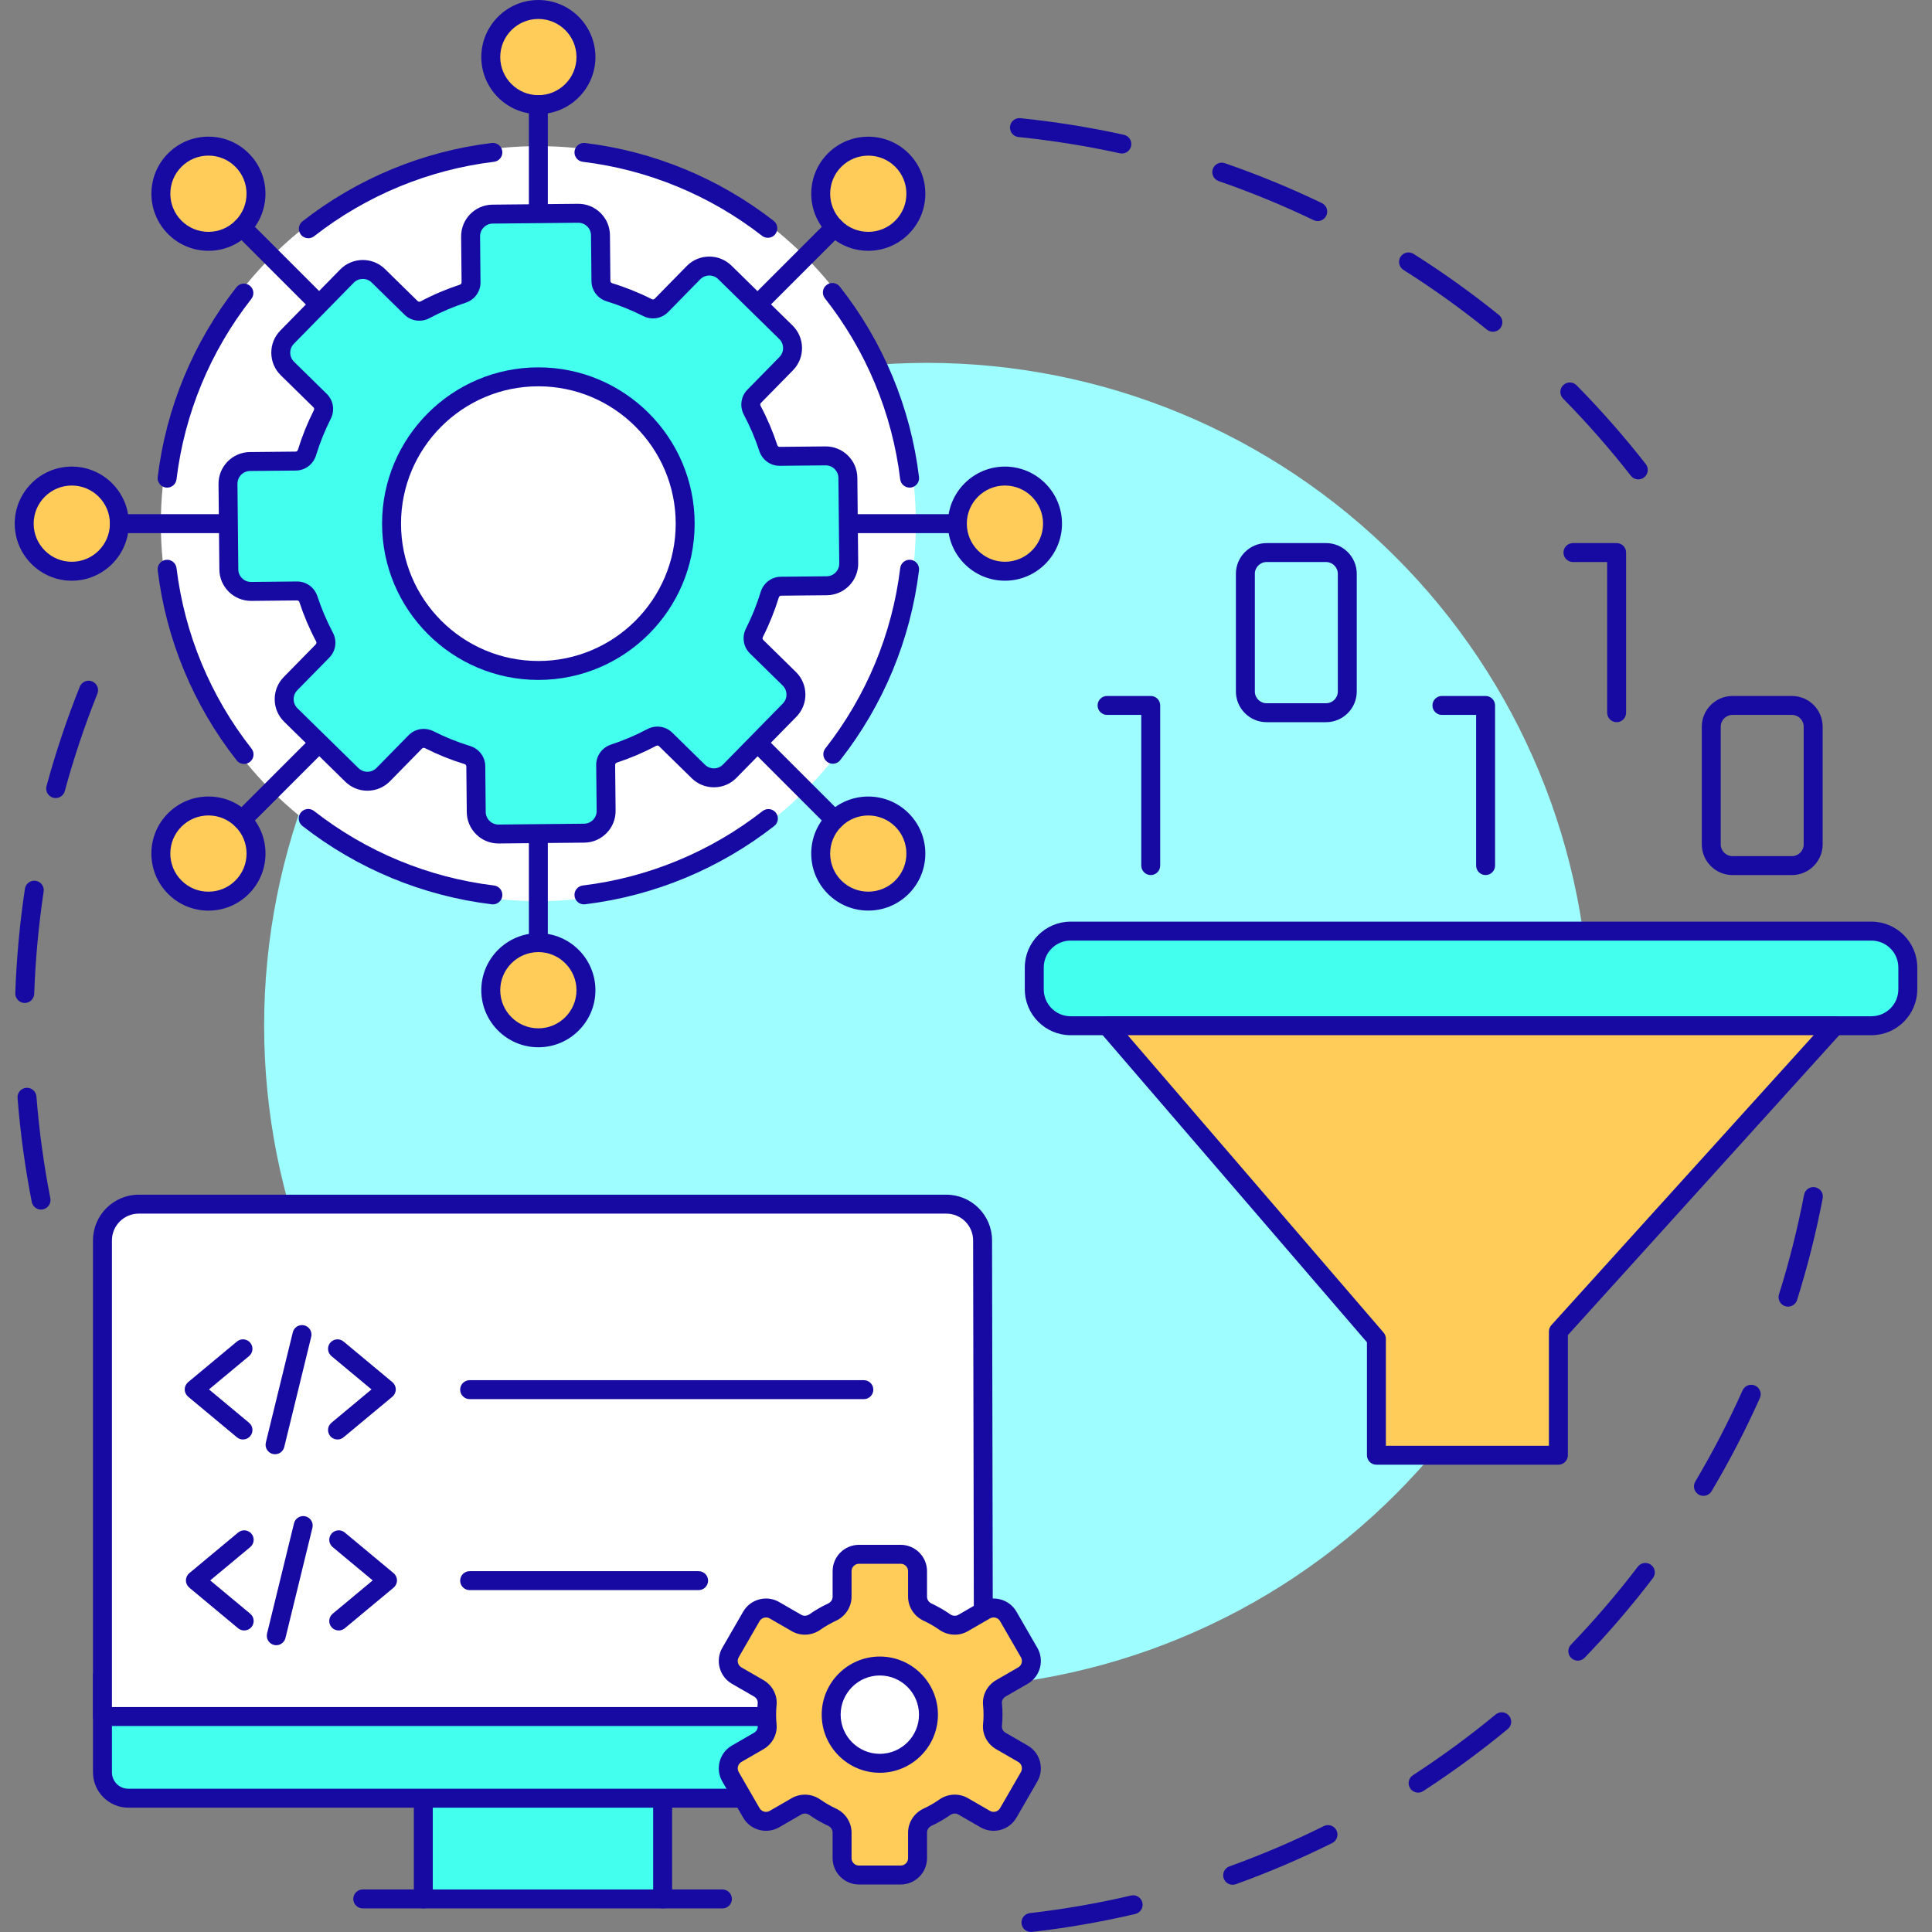<svg xmlns="http://www.w3.org/2000/svg" xmlns:xlink="http://www.w3.org/1999/xlink" width="800" viewBox="0 0 600 600" height="800" preserveAspectRatio="xMidYMid meet"><rect x="0" y="0" width="600" height="600" fill="#808080" stroke="none"/><defs><clipPath id="90c6df6134"><path d="M 4.5 211 L 31 211 L 31 376 L 4.5 376 Z M 4.5 211 " clip-rule="nonzero"></path></clipPath><clipPath id="d1cce044f1"><path d="M 4.5 144 L 41 144 L 41 181 L 4.5 181 Z M 4.5 144 " clip-rule="nonzero"></path></clipPath><clipPath id="ea814bfe68"><path d="M 318 286 L 595.5 286 L 595.5 322 L 318 322 Z M 318 286 " clip-rule="nonzero"></path></clipPath></defs><path fill="#170aa3" d="M 320.164 599.996 C 318.688 599.996 317.418 598.891 317.246 597.391 C 317.059 595.777 318.219 594.32 319.832 594.133 C 330.363 592.926 340.934 591.09 351.242 588.676 C 352.824 588.305 354.406 589.289 354.777 590.867 C 355.145 592.449 354.164 594.031 352.582 594.402 C 342.051 596.867 331.258 598.746 320.5 599.98 C 320.387 599.992 320.273 599.996 320.164 599.996 Z M 382.809 585.332 C 381.605 585.332 380.473 584.586 380.043 583.387 C 379.492 581.859 380.285 580.172 381.812 579.621 C 391.766 576.035 401.625 571.824 411.117 567.109 C 412.57 566.387 414.336 566.977 415.059 568.434 C 415.781 569.887 415.191 571.652 413.734 572.375 C 404.043 577.191 393.973 581.492 383.805 585.156 C 383.477 585.273 383.141 585.332 382.809 585.332 Z M 440.402 556.715 C 439.441 556.715 438.5 556.242 437.934 555.375 C 437.051 554.012 437.438 552.191 438.801 551.305 C 447.68 545.535 456.328 539.188 464.5 532.438 C 465.75 531.402 467.605 531.578 468.641 532.832 C 469.676 534.082 469.496 535.938 468.246 536.973 C 459.902 543.863 451.074 550.348 442.004 556.238 C 441.508 556.559 440.953 556.715 440.402 556.715 Z M 490 515.734 C 489.27 515.734 488.531 515.461 487.965 514.914 C 486.793 513.789 486.758 511.926 487.883 510.754 C 495.234 503.113 502.219 494.965 508.641 486.543 C 509.625 485.25 511.469 485 512.762 485.984 C 514.055 486.973 514.301 488.816 513.316 490.109 C 506.758 498.711 499.629 507.027 492.121 514.832 C 491.543 515.434 490.773 515.734 490 515.734 Z M 529.012 464.551 C 528.5 464.551 527.98 464.418 527.512 464.141 C 526.113 463.309 525.656 461.504 526.484 460.109 C 531.906 450.988 536.848 441.461 541.172 431.793 C 541.836 430.309 543.574 429.645 545.059 430.309 C 546.539 430.973 547.203 432.711 546.539 434.191 C 542.125 444.07 537.078 453.801 531.543 463.113 C 530.992 464.039 530.016 464.551 529.012 464.551 Z M 555.293 405.785 C 555 405.785 554.703 405.742 554.41 405.648 C 552.859 405.164 552 403.512 552.484 401.961 C 555.66 391.867 558.277 381.465 560.273 371.047 C 560.578 369.449 562.117 368.402 563.715 368.711 C 565.309 369.016 566.355 370.555 566.051 372.152 C 564.016 382.793 561.34 393.414 558.098 403.727 C 557.703 404.984 556.543 405.785 555.293 405.785 Z M 555.293 405.785 " fill-opacity="1" fill-rule="nonzero"></path><g clip-path="url(#90c6df6134)"><path fill="#170aa3" d="M 12.742 375.641 C 11.363 375.641 10.133 374.664 9.859 373.262 C 7.785 362.656 6.301 351.801 5.449 340.996 C 5.324 339.379 6.531 337.961 8.152 337.832 C 9.77 337.703 11.188 338.914 11.316 340.535 C 12.148 351.113 13.602 361.746 15.633 372.133 C 15.945 373.727 14.906 375.27 13.312 375.582 C 13.121 375.621 12.93 375.641 12.742 375.641 Z M 7.688 311.48 C 7.652 311.48 7.617 311.48 7.582 311.48 C 5.961 311.422 4.688 310.059 4.746 308.438 C 5.125 297.594 6.133 286.684 7.742 276.008 C 7.984 274.402 9.48 273.293 11.09 273.539 C 12.695 273.777 13.801 275.277 13.559 276.883 C 11.984 287.34 10.996 298.023 10.625 308.641 C 10.57 310.23 9.266 311.48 7.688 311.48 Z M 17.285 247.848 C 17.031 247.848 16.77 247.812 16.512 247.742 C 14.945 247.316 14.02 245.699 14.445 244.133 C 17.281 233.691 20.762 223.301 24.785 213.246 C 25.391 211.738 27.102 211.008 28.609 211.609 C 30.117 212.215 30.852 213.926 30.246 215.434 C 26.305 225.277 22.898 235.449 20.121 245.676 C 19.766 246.984 18.582 247.848 17.285 247.848 Z M 17.285 247.848 " fill-opacity="1" fill-rule="nonzero"></path></g><path fill="#170aa3" d="M 508.793 148.879 C 507.918 148.879 507.055 148.488 506.473 147.746 C 499.945 139.398 492.867 131.336 485.43 123.781 C 484.289 122.625 484.305 120.766 485.461 119.625 C 486.621 118.484 488.48 118.5 489.621 119.656 C 497.215 127.367 504.445 135.598 511.109 144.125 C 512.109 145.406 511.883 147.254 510.602 148.254 C 510.062 148.676 509.426 148.879 508.793 148.879 Z M 463.633 103.027 C 462.984 103.027 462.332 102.816 461.789 102.379 C 453.531 95.719 444.805 89.477 435.855 83.82 C 434.48 82.949 434.074 81.133 434.941 79.762 C 435.809 78.387 437.625 77.98 439 78.848 C 448.141 84.621 457.051 91 465.48 97.797 C 466.746 98.816 466.945 100.668 465.926 101.934 C 465.344 102.656 464.492 103.027 463.633 103.027 Z M 409.23 68.656 C 408.805 68.656 408.371 68.566 407.961 68.367 C 398.406 63.777 388.484 59.695 378.469 56.242 C 376.934 55.711 376.117 54.039 376.645 52.504 C 377.176 50.965 378.852 50.152 380.387 50.68 C 390.617 54.207 400.75 58.375 410.508 63.066 C 411.973 63.77 412.59 65.527 411.887 66.988 C 411.379 68.043 410.328 68.656 409.23 68.656 Z M 348.406 47.676 C 348.199 47.676 347.984 47.652 347.773 47.605 C 337.461 45.34 326.879 43.641 316.32 42.559 C 314.75 42.406 313.562 41.035 313.66 39.445 C 313.762 37.824 315.148 36.594 316.77 36.691 L 316.789 36.695 C 316.828 36.695 316.867 36.699 316.906 36.703 C 327.691 37.809 338.5 39.543 349.035 41.859 C 350.621 42.211 351.625 43.777 351.277 45.363 C 350.973 46.738 349.758 47.676 348.406 47.676 Z M 348.406 47.676 " fill-opacity="1" fill-rule="nonzero"></path><path fill="#9efdff" d="M 493.703 318.527 C 493.703 321.895 493.621 325.262 493.457 328.625 C 493.289 331.992 493.043 335.352 492.711 338.703 C 492.383 342.055 491.969 345.398 491.477 348.73 C 490.98 352.062 490.406 355.379 489.75 358.684 C 489.09 361.988 488.352 365.273 487.535 368.543 C 486.715 371.809 485.816 375.055 484.84 378.277 C 483.863 381.504 482.805 384.699 481.672 387.871 C 480.535 391.043 479.324 394.184 478.035 397.297 C 476.746 400.41 475.379 403.488 473.941 406.535 C 472.5 409.578 470.984 412.586 469.398 415.559 C 467.809 418.527 466.148 421.461 464.418 424.348 C 462.688 427.238 460.883 430.082 459.012 432.883 C 457.141 435.684 455.203 438.438 453.195 441.145 C 451.188 443.852 449.117 446.504 446.98 449.109 C 444.844 451.715 442.645 454.262 440.383 456.758 C 438.117 459.254 435.797 461.695 433.414 464.078 C 431.031 466.457 428.594 468.781 426.098 471.043 C 423.602 473.305 421.051 475.504 418.449 477.641 C 415.844 479.777 413.188 481.852 410.484 483.859 C 407.777 485.863 405.023 487.805 402.223 489.676 C 399.422 491.547 396.578 493.348 393.688 495.082 C 390.797 496.812 387.867 498.473 384.898 500.059 C 381.926 501.648 378.918 503.164 375.871 504.602 C 372.828 506.043 369.75 507.406 366.637 508.695 C 363.523 509.984 360.383 511.199 357.211 512.332 C 354.039 513.469 350.84 514.523 347.617 515.5 C 344.395 516.48 341.148 517.379 337.879 518.195 C 334.613 519.016 331.324 519.754 328.023 520.41 C 324.719 521.066 321.398 521.645 318.066 522.137 C 314.734 522.633 311.395 523.043 308.039 523.375 C 304.688 523.703 301.328 523.953 297.965 524.117 C 294.602 524.281 291.234 524.363 287.863 524.363 C 284.496 524.363 281.129 524.281 277.766 524.117 C 274.402 523.953 271.043 523.703 267.691 523.375 C 264.336 523.043 260.996 522.633 257.664 522.137 C 254.332 521.645 251.012 521.066 247.707 520.41 C 244.402 519.754 241.117 519.016 237.852 518.195 C 234.582 517.379 231.336 516.48 228.113 515.5 C 224.891 514.523 221.691 513.469 218.52 512.332 C 215.348 511.199 212.207 509.984 209.094 508.695 C 205.98 507.406 202.902 506.043 199.859 504.602 C 196.812 503.16 193.805 501.648 190.832 500.059 C 187.863 498.473 184.934 496.812 182.043 495.082 C 179.152 493.348 176.309 491.547 173.508 489.676 C 170.707 487.805 167.953 485.863 165.246 483.859 C 162.543 481.852 159.887 479.777 157.281 477.641 C 154.68 475.504 152.129 473.305 149.633 471.043 C 147.137 468.781 144.699 466.457 142.316 464.078 C 139.934 461.695 137.609 459.254 135.348 456.758 C 133.086 454.262 130.887 451.715 128.75 449.109 C 126.613 446.504 124.539 443.852 122.535 441.145 C 120.527 438.438 118.59 435.684 116.719 432.883 C 114.844 430.082 113.043 427.238 111.312 424.348 C 109.578 421.461 107.922 418.527 106.332 415.559 C 104.742 412.586 103.23 409.578 101.789 406.535 C 100.348 403.488 98.984 400.41 97.695 397.297 C 96.406 394.184 95.195 391.043 94.059 387.871 C 92.926 384.699 91.867 381.504 90.891 378.277 C 89.914 375.055 89.016 371.809 88.195 368.543 C 87.379 365.273 86.641 361.988 85.98 358.684 C 85.324 355.379 84.75 352.062 84.254 348.73 C 83.762 345.398 83.348 342.055 83.02 338.703 C 82.688 335.352 82.441 331.992 82.273 328.625 C 82.109 325.262 82.027 321.895 82.027 318.527 C 82.027 315.16 82.109 311.793 82.273 308.426 C 82.441 305.062 82.688 301.703 83.02 298.352 C 83.348 295 83.762 291.656 84.254 288.324 C 84.75 284.992 85.324 281.672 85.98 278.371 C 86.641 275.066 87.379 271.781 88.195 268.512 C 89.016 265.246 89.914 262 90.891 258.773 C 91.867 255.551 92.926 252.355 94.059 249.184 C 95.195 246.012 96.406 242.867 97.695 239.758 C 98.984 236.645 100.348 233.566 101.789 230.52 C 103.23 227.473 104.742 224.465 106.332 221.496 C 107.922 218.523 109.578 215.594 111.312 212.703 C 113.043 209.816 114.844 206.969 116.719 204.168 C 118.59 201.367 120.527 198.613 122.535 195.91 C 124.539 193.203 126.613 190.547 128.75 187.945 C 130.887 185.34 133.086 182.789 135.348 180.293 C 137.609 177.797 139.934 175.359 142.316 172.977 C 144.699 170.594 147.137 168.273 149.633 166.012 C 152.129 163.75 154.68 161.551 157.281 159.41 C 159.887 157.273 162.543 155.203 165.246 153.195 C 167.953 151.188 170.707 149.25 173.508 147.379 C 176.309 145.508 179.152 143.707 182.043 141.973 C 184.934 140.242 187.863 138.582 190.832 136.992 C 193.805 135.406 196.812 133.891 199.859 132.453 C 202.902 131.012 205.98 129.645 209.094 128.355 C 212.207 127.066 215.348 125.855 218.52 124.723 C 221.691 123.586 224.891 122.531 228.113 121.551 C 231.336 120.574 234.582 119.676 237.852 118.859 C 241.117 118.039 244.402 117.301 247.707 116.645 C 251.012 115.988 254.332 115.41 257.664 114.918 C 260.996 114.422 264.336 114.012 267.691 113.68 C 271.043 113.352 274.402 113.102 277.766 112.938 C 281.129 112.77 284.496 112.688 287.863 112.688 C 291.234 112.688 294.602 112.77 297.965 112.938 C 301.328 113.102 304.688 113.352 308.039 113.68 C 311.395 114.012 314.734 114.422 318.066 114.918 C 321.398 115.41 324.719 115.988 328.023 116.645 C 331.324 117.301 334.613 118.039 337.879 118.859 C 341.148 119.676 344.395 120.574 347.617 121.551 C 350.84 122.531 354.039 123.586 357.211 124.723 C 360.383 125.855 363.523 127.066 366.637 128.355 C 369.75 129.645 372.828 131.012 375.871 132.453 C 378.918 133.891 381.926 135.406 384.898 136.992 C 387.867 138.582 390.797 140.242 393.688 141.973 C 396.578 143.707 399.422 145.508 402.223 147.379 C 405.023 149.25 407.777 151.188 410.484 153.195 C 413.188 155.203 415.844 157.273 418.449 159.41 C 421.051 161.551 423.602 163.75 426.098 166.012 C 428.594 168.273 431.031 170.594 433.414 172.977 C 435.797 175.359 438.117 177.797 440.383 180.293 C 442.645 182.789 444.844 185.34 446.98 187.945 C 449.117 190.547 451.188 193.203 453.195 195.91 C 455.203 198.613 457.141 201.367 459.012 204.168 C 460.887 206.969 462.688 209.816 464.418 212.703 C 466.148 215.594 467.809 218.523 469.398 221.496 C 470.984 224.465 472.5 227.473 473.941 230.52 C 475.379 233.566 476.746 236.645 478.035 239.758 C 479.324 242.867 480.535 246.012 481.672 249.184 C 482.805 252.355 483.863 255.551 484.84 258.773 C 485.816 262 486.715 265.246 487.535 268.512 C 488.352 271.781 489.09 275.066 489.75 278.371 C 490.406 281.672 490.98 284.992 491.477 288.324 C 491.969 291.656 492.383 295 492.711 298.352 C 493.043 301.703 493.289 305.062 493.457 308.426 C 493.621 311.793 493.703 315.16 493.703 318.527 Z M 493.703 318.527 " fill-opacity="1" fill-rule="nonzero"></path><path fill="#ffffff" d="M 284.43 162.621 C 284.43 164.539 284.383 166.457 284.289 168.375 C 284.195 170.293 284.055 172.203 283.867 174.113 C 283.68 176.023 283.445 177.926 283.164 179.824 C 282.879 181.723 282.555 183.613 282.18 185.496 C 281.805 187.375 281.383 189.246 280.918 191.109 C 280.453 192.969 279.941 194.82 279.383 196.656 C 278.824 198.492 278.223 200.312 277.578 202.117 C 276.93 203.926 276.242 205.715 275.508 207.488 C 274.773 209.262 273.996 211.012 273.176 212.75 C 272.355 214.484 271.492 216.195 270.586 217.887 C 269.684 219.582 268.738 221.25 267.75 222.895 C 266.766 224.539 265.738 226.16 264.672 227.758 C 263.605 229.352 262.504 230.922 261.359 232.461 C 260.215 234.004 259.035 235.516 257.82 236.996 C 256.602 238.48 255.348 239.934 254.062 241.355 C 252.773 242.777 251.449 244.164 250.094 245.523 C 248.734 246.879 247.348 248.203 245.926 249.492 C 244.504 250.777 243.051 252.031 241.566 253.25 C 240.086 254.465 238.574 255.645 237.031 256.789 C 235.492 257.934 233.922 259.035 232.328 260.102 C 230.73 261.168 229.109 262.195 227.465 263.18 C 225.82 264.168 224.152 265.113 222.457 266.016 C 220.766 266.922 219.055 267.785 217.32 268.605 C 215.586 269.426 213.832 270.203 212.059 270.938 C 210.285 271.672 208.496 272.359 206.688 273.008 C 204.883 273.652 203.062 274.254 201.227 274.812 C 199.391 275.371 197.539 275.883 195.68 276.348 C 193.816 276.812 191.945 277.234 190.066 277.609 C 188.184 277.98 186.293 278.309 184.395 278.594 C 182.496 278.875 180.594 279.109 178.684 279.297 C 176.773 279.484 174.863 279.625 172.945 279.719 C 171.027 279.812 169.113 279.859 167.191 279.859 C 165.273 279.859 163.355 279.812 161.441 279.719 C 159.523 279.625 157.609 279.484 155.703 279.297 C 153.793 279.109 151.887 278.875 149.988 278.594 C 148.094 278.309 146.203 277.98 144.32 277.609 C 142.438 277.234 140.566 276.812 138.707 276.348 C 136.844 275.883 134.996 275.371 133.16 274.812 C 131.324 274.254 129.504 273.652 127.695 273.008 C 125.891 272.359 124.102 271.672 122.328 270.938 C 120.555 270.203 118.801 269.426 117.066 268.605 C 115.332 267.785 113.617 266.922 111.926 266.016 C 110.234 265.113 108.566 264.168 106.918 263.18 C 105.273 262.195 103.652 261.168 102.059 260.102 C 100.465 259.035 98.895 257.934 97.355 256.789 C 95.812 255.645 94.301 254.465 92.816 253.25 C 91.336 252.031 89.883 250.777 88.461 249.492 C 87.039 248.203 85.648 246.879 84.293 245.523 C 82.938 244.164 81.613 242.777 80.324 241.355 C 79.035 239.934 77.781 238.48 76.566 236.996 C 75.348 235.516 74.168 234.004 73.027 232.461 C 71.883 230.922 70.777 229.352 69.711 227.758 C 68.645 226.16 67.621 224.539 66.633 222.895 C 65.648 221.25 64.703 219.582 63.797 217.887 C 62.895 216.195 62.031 214.484 61.211 212.75 C 60.391 211.012 59.613 209.262 58.879 207.488 C 58.145 205.715 57.453 203.926 56.809 202.117 C 56.16 200.312 55.559 198.492 55.004 196.656 C 54.445 194.82 53.934 192.969 53.469 191.109 C 53 189.246 52.582 187.375 52.207 185.496 C 51.832 183.613 51.504 181.723 51.223 179.824 C 50.941 177.926 50.707 176.023 50.52 174.113 C 50.332 172.203 50.188 170.293 50.094 168.375 C 50 166.457 49.953 164.539 49.953 162.621 C 49.953 160.703 50 158.785 50.094 156.871 C 50.188 154.953 50.332 153.039 50.52 151.129 C 50.707 149.223 50.941 147.316 51.223 145.418 C 51.504 143.523 51.832 141.633 52.207 139.75 C 52.582 137.867 53 135.996 53.469 134.137 C 53.934 132.273 54.445 130.426 55.004 128.59 C 55.559 126.754 56.16 124.934 56.809 123.125 C 57.453 121.32 58.145 119.531 58.879 117.758 C 59.613 115.984 60.391 114.23 61.211 112.496 C 62.031 110.762 62.895 109.047 63.797 107.355 C 64.703 105.664 65.648 103.996 66.633 102.348 C 67.621 100.703 68.645 99.082 69.711 97.488 C 70.777 95.895 71.883 94.324 73.027 92.785 C 74.168 91.242 75.348 89.73 76.566 88.246 C 77.781 86.762 79.035 85.312 80.324 83.891 C 81.613 82.469 82.938 81.078 84.293 79.723 C 85.648 78.367 87.039 77.043 88.461 75.754 C 89.883 74.465 91.336 73.211 92.816 71.996 C 94.301 70.777 95.812 69.598 97.355 68.457 C 98.895 67.312 100.465 66.207 102.059 65.141 C 103.652 64.074 105.273 63.051 106.918 62.062 C 108.566 61.078 110.234 60.133 111.926 59.227 C 113.617 58.324 115.332 57.461 117.066 56.641 C 118.801 55.82 120.555 55.043 122.328 54.309 C 124.102 53.574 125.891 52.883 127.695 52.238 C 129.504 51.59 131.324 50.988 133.16 50.434 C 134.996 49.875 136.844 49.363 138.707 48.898 C 140.566 48.43 142.438 48.012 144.32 47.637 C 146.203 47.262 148.094 46.934 149.988 46.652 C 151.887 46.371 153.793 46.137 155.703 45.949 C 157.609 45.762 159.523 45.617 161.441 45.523 C 163.355 45.43 165.273 45.383 167.191 45.383 C 169.113 45.383 171.027 45.43 172.945 45.523 C 174.863 45.617 176.773 45.762 178.684 45.949 C 180.594 46.137 182.496 46.371 184.395 46.652 C 186.293 46.934 188.184 47.262 190.066 47.637 C 191.945 48.012 193.816 48.43 195.68 48.898 C 197.539 49.363 199.391 49.875 201.227 50.434 C 203.062 50.988 204.883 51.59 206.688 52.238 C 208.496 52.883 210.285 53.574 212.059 54.309 C 213.832 55.043 215.586 55.82 217.32 56.641 C 219.055 57.461 220.766 58.324 222.457 59.227 C 224.152 60.133 225.82 61.078 227.465 62.062 C 229.109 63.051 230.73 64.074 232.328 65.141 C 233.922 66.207 235.492 67.312 237.031 68.457 C 238.574 69.598 240.086 70.777 241.566 71.996 C 243.051 73.211 244.504 74.465 245.926 75.754 C 247.348 77.043 248.734 78.367 250.094 79.723 C 251.449 81.078 252.773 82.469 254.062 83.891 C 255.348 85.312 256.602 86.762 257.82 88.246 C 259.035 89.73 260.215 91.242 261.359 92.785 C 262.504 94.324 263.605 95.895 264.672 97.488 C 265.738 99.082 266.766 100.703 267.75 102.348 C 268.738 103.996 269.684 105.664 270.586 107.355 C 271.492 109.047 272.355 110.762 273.176 112.496 C 273.996 114.23 274.773 115.984 275.508 117.758 C 276.242 119.531 276.93 121.32 277.578 123.125 C 278.223 124.934 278.824 126.754 279.383 128.59 C 279.941 130.426 280.453 132.273 280.918 134.137 C 281.383 135.996 281.805 137.867 282.18 139.75 C 282.555 141.633 282.879 143.523 283.164 145.418 C 283.445 147.316 283.68 149.223 283.867 151.129 C 284.055 153.039 284.195 154.953 284.289 156.871 C 284.383 158.785 284.43 160.703 284.43 162.621 Z M 284.43 162.621 " fill-opacity="1" fill-rule="nonzero"></path><path fill="#ffcc59" d="M 170.609 3.383 C 171.555 3.605 172.469 3.918 173.352 4.32 C 174.234 4.723 175.07 5.211 175.855 5.777 C 176.645 6.344 177.367 6.984 178.027 7.695 C 178.691 8.402 179.277 9.172 179.785 9.996 C 180.297 10.824 180.723 11.691 181.059 12.598 C 181.398 13.508 181.648 14.441 181.801 15.398 C 181.957 16.355 182.02 17.32 181.984 18.289 C 181.949 19.262 181.82 20.219 181.598 21.164 C 181.375 22.105 181.062 23.02 180.66 23.902 C 180.254 24.785 179.77 25.621 179.203 26.406 C 178.637 27.195 177.996 27.918 177.285 28.582 C 176.578 29.242 175.809 29.828 174.984 30.34 C 174.156 30.848 173.289 31.273 172.383 31.613 C 171.473 31.953 170.539 32.199 169.582 32.355 C 168.621 32.508 167.66 32.57 166.688 32.535 C 165.719 32.5 164.762 32.371 163.816 32.148 C 162.875 31.926 161.961 31.613 161.078 31.211 C 160.195 30.809 159.359 30.32 158.574 29.754 C 157.785 29.188 157.062 28.547 156.398 27.84 C 155.738 27.129 155.152 26.359 154.641 25.535 C 154.133 24.711 153.707 23.844 153.367 22.934 C 153.027 22.023 152.781 21.09 152.625 20.133 C 152.473 19.176 152.41 18.211 152.445 17.242 C 152.48 16.27 152.609 15.312 152.832 14.371 C 153.055 13.426 153.367 12.512 153.77 11.629 C 154.172 10.746 154.66 9.91 155.227 9.125 C 155.793 8.336 156.434 7.613 157.141 6.949 C 157.852 6.289 158.621 5.703 159.445 5.195 C 160.27 4.684 161.137 4.258 162.047 3.918 C 162.957 3.582 163.891 3.332 164.848 3.18 C 165.805 3.023 166.77 2.961 167.738 2.996 C 168.711 3.031 169.668 3.16 170.609 3.383 Z M 170.609 3.383 " fill-opacity="1" fill-rule="nonzero"></path><path fill="#170aa3" d="M 167.191 35.441 C 157.422 35.441 149.473 27.492 149.473 17.723 C 149.473 7.953 157.422 0.004 167.191 0.004 C 176.965 0.004 184.914 7.953 184.914 17.723 C 184.914 27.492 176.965 35.441 167.191 35.441 Z M 167.191 5.887 C 160.664 5.887 155.355 11.195 155.355 17.723 C 155.355 24.25 160.664 29.559 167.191 29.559 C 173.719 29.559 179.031 24.25 179.031 17.723 C 179.031 11.195 173.719 5.887 167.191 5.887 Z M 167.191 5.887 " fill-opacity="1" fill-rule="nonzero"></path><path fill="#170aa3" d="M 167.191 75.074 C 165.566 75.074 164.25 73.758 164.25 72.133 L 164.25 32.5 C 164.25 30.875 165.566 29.559 167.191 29.559 C 168.816 29.559 170.133 30.875 170.133 32.5 L 170.133 72.133 C 170.133 73.758 168.816 75.074 167.191 75.074 Z M 167.191 75.074 " fill-opacity="1" fill-rule="nonzero"></path><path fill="#ffcc59" d="M 79.512 60.164 C 79.512 61.133 79.418 62.094 79.227 63.047 C 79.039 63.996 78.758 64.922 78.387 65.816 C 78.016 66.715 77.559 67.566 77.02 68.375 C 76.48 69.18 75.871 69.926 75.184 70.613 C 74.496 71.301 73.75 71.91 72.945 72.449 C 72.137 72.988 71.285 73.445 70.387 73.816 C 69.492 74.188 68.566 74.469 67.617 74.656 C 66.664 74.848 65.703 74.941 64.734 74.941 C 63.762 74.941 62.801 74.848 61.852 74.656 C 60.898 74.469 59.973 74.188 59.078 73.816 C 58.18 73.445 57.328 72.988 56.523 72.449 C 55.715 71.91 54.969 71.301 54.281 70.613 C 53.598 69.926 52.984 69.18 52.445 68.375 C 51.906 67.566 51.449 66.715 51.078 65.816 C 50.707 64.922 50.426 63.996 50.238 63.047 C 50.047 62.094 49.953 61.133 49.953 60.164 C 49.953 59.191 50.047 58.23 50.238 57.277 C 50.426 56.328 50.707 55.402 51.078 54.508 C 51.449 53.609 51.906 52.758 52.445 51.953 C 52.984 51.145 53.598 50.398 54.281 49.711 C 54.969 49.027 55.715 48.414 56.523 47.875 C 57.328 47.336 58.18 46.879 59.078 46.508 C 59.973 46.137 60.898 45.855 61.852 45.668 C 62.801 45.477 63.762 45.383 64.734 45.383 C 65.703 45.383 66.664 45.477 67.617 45.668 C 68.566 45.855 69.492 46.137 70.387 46.508 C 71.285 46.879 72.137 47.336 72.945 47.875 C 73.75 48.414 74.496 49.027 75.184 49.711 C 75.871 50.398 76.48 51.145 77.02 51.953 C 77.559 52.758 78.016 53.609 78.387 54.508 C 78.758 55.402 79.039 56.328 79.227 57.277 C 79.418 58.23 79.512 59.191 79.512 60.164 Z M 79.512 60.164 " fill-opacity="1" fill-rule="nonzero"></path><path fill="#170aa3" d="M 64.734 77.883 C 60 77.883 55.551 76.039 52.203 72.691 C 45.293 65.781 45.293 54.543 52.203 47.633 C 55.551 44.285 60 42.441 64.734 42.441 C 69.465 42.441 73.914 44.285 77.262 47.633 C 84.172 54.543 84.172 65.785 77.262 72.691 C 73.918 76.039 69.465 77.883 64.734 77.883 Z M 64.734 48.324 C 61.57 48.324 58.598 49.555 56.363 51.793 C 51.746 56.406 51.746 63.918 56.363 68.531 C 58.598 70.77 61.57 72 64.734 72 C 67.895 72 70.867 70.77 73.102 68.531 C 77.719 63.918 77.719 56.406 73.102 51.793 C 70.867 49.555 67.895 48.324 64.734 48.324 Z M 64.734 48.324 " fill-opacity="1" fill-rule="nonzero"></path><path fill="#170aa3" d="M 103.207 101.578 C 102.453 101.578 101.699 101.289 101.125 100.715 L 73.102 72.691 C 71.953 71.543 71.953 69.68 73.102 68.531 C 74.25 67.383 76.113 67.383 77.262 68.531 L 105.285 96.555 C 106.434 97.703 106.434 99.566 105.285 100.715 C 104.711 101.289 103.961 101.578 103.207 101.578 Z M 103.207 101.578 " fill-opacity="1" fill-rule="nonzero"></path><path fill="#ffcc59" d="M 37.07 162.621 C 37.07 163.594 36.977 164.555 36.789 165.504 C 36.598 166.457 36.316 167.383 35.945 168.277 C 35.574 169.176 35.121 170.027 34.582 170.832 C 34.043 171.641 33.43 172.387 32.742 173.074 C 32.059 173.758 31.309 174.371 30.504 174.91 C 29.695 175.449 28.844 175.906 27.949 176.277 C 27.051 176.648 26.129 176.93 25.176 177.117 C 24.223 177.305 23.262 177.402 22.293 177.402 C 21.32 177.402 20.359 177.305 19.41 177.117 C 18.457 176.93 17.535 176.648 16.637 176.277 C 15.742 175.906 14.891 175.449 14.082 174.91 C 13.273 174.371 12.527 173.758 11.844 173.074 C 11.156 172.387 10.543 171.641 10.004 170.832 C 9.465 170.027 9.012 169.176 8.641 168.277 C 8.266 167.383 7.988 166.457 7.797 165.504 C 7.609 164.555 7.516 163.594 7.516 162.621 C 7.516 161.652 7.609 160.691 7.797 159.738 C 7.988 158.789 8.266 157.863 8.641 156.965 C 9.012 156.07 9.465 155.219 10.004 154.41 C 10.543 153.605 11.156 152.859 11.844 152.172 C 12.527 151.484 13.273 150.875 14.082 150.332 C 14.891 149.793 15.742 149.34 16.637 148.969 C 17.535 148.598 18.457 148.316 19.41 148.129 C 20.359 147.938 21.32 147.844 22.293 147.844 C 23.262 147.844 24.223 147.938 25.176 148.129 C 26.129 148.316 27.051 148.598 27.949 148.969 C 28.844 149.34 29.695 149.793 30.504 150.332 C 31.309 150.875 32.059 151.484 32.742 152.172 C 33.43 152.859 34.043 153.605 34.582 154.41 C 35.121 155.219 35.574 156.07 35.945 156.965 C 36.316 157.863 36.598 158.789 36.789 159.738 C 36.977 160.691 37.07 161.652 37.07 162.621 Z M 37.07 162.621 " fill-opacity="1" fill-rule="nonzero"></path><g clip-path="url(#d1cce044f1)"><path fill="#170aa3" d="M 22.293 180.344 C 12.523 180.344 4.574 172.395 4.574 162.621 C 4.574 152.852 12.523 144.902 22.293 144.902 C 32.062 144.902 40.012 152.852 40.012 162.621 C 40.012 172.395 32.062 180.344 22.293 180.344 Z M 22.293 150.785 C 15.766 150.785 10.453 156.094 10.453 162.621 C 10.453 169.148 15.766 174.461 22.293 174.461 C 28.82 174.461 34.129 169.148 34.129 162.621 C 34.129 156.094 28.82 150.785 22.293 150.785 Z M 22.293 150.785 " fill-opacity="1" fill-rule="nonzero"></path></g><path fill="#170aa3" d="M 76.703 165.562 L 37.07 165.562 C 35.445 165.562 34.129 164.246 34.129 162.621 C 34.129 160.996 35.445 159.68 37.07 159.68 L 76.703 159.68 C 78.328 159.68 79.645 160.996 79.645 162.621 C 79.645 164.246 78.328 165.562 76.703 165.562 Z M 76.703 165.562 " fill-opacity="1" fill-rule="nonzero"></path><path fill="#ffcc59" d="M 79.512 265.082 C 79.512 266.051 79.418 267.012 79.227 267.965 C 79.039 268.918 78.758 269.84 78.387 270.738 C 78.016 271.633 77.559 272.484 77.02 273.293 C 76.48 274.102 75.871 274.848 75.184 275.531 C 74.496 276.219 73.75 276.832 72.945 277.371 C 72.137 277.91 71.285 278.363 70.387 278.734 C 69.492 279.105 68.566 279.387 67.617 279.578 C 66.664 279.766 65.703 279.859 64.734 279.859 C 63.762 279.859 62.801 279.766 61.852 279.578 C 60.898 279.387 59.973 279.105 59.078 278.734 C 58.18 278.363 57.328 277.91 56.523 277.371 C 55.715 276.832 54.969 276.219 54.281 275.531 C 53.598 274.848 52.984 274.102 52.445 273.293 C 51.906 272.484 51.449 271.633 51.078 270.738 C 50.707 269.84 50.426 268.918 50.238 267.965 C 50.047 267.012 49.953 266.051 49.953 265.082 C 49.953 264.113 50.047 263.152 50.238 262.199 C 50.426 261.246 50.707 260.324 51.078 259.426 C 51.449 258.531 51.906 257.68 52.445 256.871 C 52.984 256.066 53.598 255.316 54.281 254.633 C 54.969 253.945 55.715 253.332 56.523 252.793 C 57.328 252.254 58.18 251.801 59.078 251.43 C 59.973 251.059 60.898 250.777 61.852 250.586 C 62.801 250.398 63.762 250.305 64.734 250.305 C 65.703 250.305 66.664 250.398 67.617 250.586 C 68.566 250.777 69.492 251.059 70.387 251.43 C 71.285 251.801 72.137 252.254 72.945 252.793 C 73.75 253.332 74.496 253.945 75.184 254.633 C 75.871 255.316 76.48 256.066 77.02 256.871 C 77.559 257.68 78.016 258.531 78.387 259.426 C 78.758 260.324 79.039 261.246 79.227 262.199 C 79.418 263.152 79.512 264.113 79.512 265.082 Z M 79.512 265.082 " fill-opacity="1" fill-rule="nonzero"></path><path fill="#170aa3" d="M 64.734 282.801 C 60 282.801 55.551 280.957 52.203 277.613 C 48.855 274.266 47.012 269.816 47.012 265.082 C 47.012 260.348 48.855 255.898 52.203 252.551 C 55.551 249.207 60 247.363 64.734 247.363 C 69.465 247.363 73.914 249.207 77.262 252.551 C 80.609 255.898 82.453 260.348 82.453 265.082 C 82.453 269.816 80.609 274.266 77.262 277.613 C 73.914 280.957 69.465 282.801 64.734 282.801 Z M 64.734 253.246 C 61.57 253.246 58.598 254.477 56.363 256.711 C 54.125 258.949 52.895 261.922 52.895 265.082 C 52.895 268.242 54.125 271.215 56.363 273.453 C 58.598 275.688 61.57 276.918 64.734 276.918 C 67.895 276.918 70.867 275.688 73.102 273.453 C 75.34 271.215 76.57 268.242 76.57 265.082 C 76.57 261.922 75.34 258.945 73.102 256.711 C 70.867 254.477 67.895 253.246 64.734 253.246 Z M 54.281 254.633 L 54.285 254.633 Z M 54.281 254.633 " fill-opacity="1" fill-rule="nonzero"></path><path fill="#170aa3" d="M 75.184 257.574 C 74.43 257.574 73.676 257.285 73.102 256.711 C 71.953 255.562 71.953 253.699 73.102 252.551 L 101.125 224.527 C 102.277 223.379 104.137 223.379 105.285 224.527 C 106.434 225.676 106.434 227.539 105.285 228.688 L 77.262 256.711 C 76.688 257.285 75.938 257.574 75.184 257.574 Z M 75.184 257.574 " fill-opacity="1" fill-rule="nonzero"></path><path fill="#ffcc59" d="M 181.973 307.523 C 181.973 308.492 181.875 309.453 181.688 310.406 C 181.496 311.355 181.219 312.281 180.848 313.176 C 180.477 314.074 180.02 314.926 179.48 315.734 C 178.941 316.539 178.328 317.285 177.645 317.973 C 176.957 318.66 176.211 319.27 175.402 319.809 C 174.598 320.348 173.746 320.805 172.848 321.176 C 171.953 321.547 171.027 321.828 170.074 322.016 C 169.125 322.207 168.164 322.301 167.191 322.301 C 166.223 322.301 165.262 322.207 164.309 322.016 C 163.359 321.828 162.434 321.547 161.535 321.176 C 160.641 320.805 159.789 320.348 158.98 319.809 C 158.176 319.27 157.43 318.66 156.742 317.973 C 156.055 317.285 155.445 316.539 154.906 315.734 C 154.367 314.926 153.91 314.074 153.539 313.176 C 153.168 312.281 152.887 311.355 152.699 310.406 C 152.508 309.453 152.414 308.492 152.414 307.523 C 152.414 306.551 152.508 305.59 152.699 304.641 C 152.887 303.688 153.168 302.762 153.539 301.867 C 153.91 300.969 154.367 300.117 154.906 299.312 C 155.445 298.504 156.055 297.758 156.742 297.07 C 157.43 296.387 158.176 295.773 158.98 295.234 C 159.789 294.695 160.641 294.238 161.535 293.867 C 162.434 293.496 163.359 293.219 164.309 293.027 C 165.262 292.84 166.223 292.742 167.191 292.742 C 168.164 292.742 169.125 292.84 170.074 293.027 C 171.027 293.219 171.953 293.496 172.848 293.867 C 173.746 294.238 174.598 294.695 175.402 295.234 C 176.211 295.773 176.957 296.387 177.645 297.07 C 178.328 297.758 178.941 298.504 179.48 299.312 C 180.02 300.117 180.477 300.969 180.848 301.867 C 181.219 302.762 181.496 303.688 181.688 304.641 C 181.875 305.59 181.973 306.551 181.973 307.523 Z M 181.973 307.523 " fill-opacity="1" fill-rule="nonzero"></path><path fill="#170aa3" d="M 167.191 325.242 C 157.422 325.242 149.473 317.293 149.473 307.523 C 149.473 297.75 157.422 289.801 167.191 289.801 C 176.965 289.801 184.914 297.75 184.914 307.523 C 184.914 317.293 176.965 325.242 167.191 325.242 Z M 167.191 295.684 C 160.664 295.684 155.355 300.996 155.355 307.523 C 155.355 314.051 160.664 319.359 167.191 319.359 C 173.719 319.359 179.031 314.051 179.031 307.523 C 179.031 300.996 173.719 295.684 167.191 295.684 Z M 167.191 295.684 " fill-opacity="1" fill-rule="nonzero"></path><path fill="#170aa3" d="M 167.191 295.684 C 165.566 295.684 164.25 294.367 164.25 292.742 L 164.25 253.113 C 164.25 251.488 165.566 250.172 167.191 250.172 C 168.816 250.172 170.133 251.488 170.133 253.113 L 170.133 292.742 C 170.133 294.367 168.816 295.684 167.191 295.684 Z M 167.191 295.684 " fill-opacity="1" fill-rule="nonzero"></path><path fill="#ffcc59" d="M 284.43 265.082 C 284.43 266.051 284.336 267.012 284.148 267.965 C 283.957 268.918 283.676 269.84 283.305 270.738 C 282.934 271.633 282.48 272.484 281.941 273.293 C 281.402 274.098 280.789 274.848 280.102 275.531 C 279.418 276.219 278.668 276.832 277.863 277.371 C 277.055 277.91 276.203 278.363 275.309 278.734 C 274.41 279.105 273.488 279.387 272.535 279.578 C 271.582 279.766 270.621 279.859 269.652 279.859 C 268.684 279.859 267.723 279.766 266.77 279.578 C 265.816 279.387 264.895 279.105 263.996 278.734 C 263.102 278.363 262.25 277.91 261.441 277.371 C 260.637 276.832 259.887 276.219 259.203 275.531 C 258.516 274.848 257.902 274.098 257.363 273.293 C 256.824 272.484 256.371 271.633 256 270.738 C 255.629 269.84 255.348 268.918 255.156 267.965 C 254.969 267.012 254.875 266.051 254.875 265.082 C 254.875 264.113 254.969 263.152 255.156 262.199 C 255.348 261.246 255.629 260.324 256 259.426 C 256.371 258.531 256.824 257.68 257.363 256.871 C 257.902 256.066 258.516 255.316 259.203 254.633 C 259.887 253.945 260.637 253.332 261.441 252.793 C 262.25 252.254 263.102 251.801 263.996 251.43 C 264.895 251.059 265.816 250.777 266.77 250.586 C 267.723 250.398 268.684 250.305 269.652 250.305 C 270.621 250.305 271.582 250.398 272.535 250.586 C 273.488 250.777 274.41 251.059 275.309 251.43 C 276.203 251.801 277.055 252.254 277.863 252.793 C 278.668 253.332 279.418 253.945 280.102 254.633 C 280.789 255.316 281.402 256.066 281.941 256.871 C 282.48 257.68 282.934 258.531 283.305 259.426 C 283.676 260.324 283.957 261.246 284.148 262.199 C 284.336 263.152 284.43 264.113 284.43 265.082 Z M 284.43 265.082 " fill-opacity="1" fill-rule="nonzero"></path><path fill="#170aa3" d="M 269.652 282.793 C 265.113 282.793 260.578 281.066 257.121 277.613 C 253.777 274.266 251.934 269.816 251.934 265.082 C 251.934 260.348 253.777 255.898 257.121 252.551 C 264.031 245.645 275.273 245.645 282.184 252.551 C 285.527 255.898 287.371 260.348 287.371 265.082 C 287.371 269.816 285.527 274.266 282.184 277.613 C 278.727 281.066 274.191 282.793 269.652 282.793 Z M 261.281 273.453 C 265.898 278.066 273.406 278.066 278.023 273.453 C 280.258 271.215 281.488 268.242 281.488 265.082 C 281.488 261.922 280.258 258.945 278.023 256.711 C 273.406 252.098 265.898 252.098 261.281 256.711 C 259.047 258.949 257.816 261.922 257.816 265.082 C 257.816 268.242 259.047 271.219 261.281 273.453 Z M 261.281 273.453 " fill-opacity="1" fill-rule="nonzero"></path><path fill="#170aa3" d="M 259.203 257.574 C 258.449 257.574 257.695 257.285 257.121 256.711 L 229.098 228.688 C 227.949 227.539 227.949 225.676 229.098 224.527 C 230.246 223.379 232.109 223.379 233.258 224.527 L 261.281 252.551 C 262.43 253.699 262.43 255.562 261.281 256.711 C 260.707 257.285 259.953 257.574 259.203 257.574 Z M 259.203 257.574 " fill-opacity="1" fill-rule="nonzero"></path><path fill="#ffcc59" d="M 325.75 156.957 C 326.121 157.852 326.402 158.777 326.59 159.73 C 326.781 160.68 326.875 161.641 326.875 162.613 C 326.875 163.582 326.781 164.543 326.59 165.496 C 326.402 166.445 326.121 167.371 325.75 168.27 C 325.379 169.164 324.922 170.016 324.383 170.824 C 323.844 171.629 323.234 172.375 322.547 173.062 C 321.859 173.75 321.113 174.359 320.309 174.898 C 319.5 175.438 318.648 175.895 317.75 176.266 C 316.855 176.637 315.93 176.918 314.98 177.105 C 314.027 177.297 313.066 177.391 312.098 177.391 C 311.125 177.391 310.164 177.297 309.211 177.105 C 308.262 176.918 307.336 176.637 306.441 176.266 C 305.543 175.895 304.691 175.441 303.887 174.902 C 303.078 174.363 302.332 173.75 301.645 173.062 C 300.961 172.375 300.348 171.629 299.809 170.824 C 299.27 170.016 298.812 169.164 298.441 168.27 C 298.07 167.371 297.789 166.449 297.602 165.496 C 297.41 164.543 297.316 163.582 297.316 162.613 C 297.316 161.641 297.41 160.68 297.602 159.73 C 297.789 158.777 298.07 157.852 298.441 156.957 C 298.812 156.059 299.27 155.207 299.809 154.402 C 300.348 153.594 300.961 152.848 301.645 152.164 C 302.332 151.477 303.078 150.863 303.887 150.324 C 304.691 149.785 305.543 149.332 306.441 148.957 C 307.336 148.586 308.262 148.309 309.215 148.117 C 310.164 147.93 311.125 147.832 312.098 147.832 C 313.066 147.832 314.027 147.93 314.98 148.117 C 315.93 148.309 316.855 148.586 317.75 148.957 C 318.648 149.328 319.5 149.785 320.309 150.324 C 321.113 150.863 321.859 151.477 322.547 152.164 C 323.234 152.848 323.844 153.594 324.383 154.402 C 324.922 155.207 325.379 156.059 325.75 156.957 Z M 325.75 156.957 " fill-opacity="1" fill-rule="nonzero"></path><path fill="#170aa3" d="M 312.094 180.344 C 302.32 180.344 294.371 172.395 294.371 162.621 C 294.371 152.852 302.32 144.902 312.094 144.902 C 321.863 144.902 329.812 152.852 329.812 162.621 C 329.812 172.395 321.863 180.344 312.094 180.344 Z M 312.094 150.785 C 305.566 150.785 300.254 156.094 300.254 162.621 C 300.254 169.148 305.566 174.461 312.094 174.461 C 318.621 174.461 323.93 169.148 323.93 162.621 C 323.93 156.094 318.621 150.785 312.094 150.785 Z M 312.094 150.785 " fill-opacity="1" fill-rule="nonzero"></path><path fill="#170aa3" d="M 297.312 165.562 L 257.684 165.562 C 256.059 165.562 254.742 164.246 254.742 162.621 C 254.742 160.996 256.059 159.68 257.684 159.68 L 297.312 159.68 C 298.938 159.68 300.254 160.996 300.254 162.621 C 300.254 164.246 298.938 165.562 297.312 165.562 Z M 297.312 165.562 " fill-opacity="1" fill-rule="nonzero"></path><path fill="#ffcc59" d="M 284.43 60.164 C 284.43 61.133 284.336 62.094 284.148 63.047 C 283.957 63.996 283.676 64.922 283.305 65.816 C 282.934 66.715 282.48 67.566 281.941 68.371 C 281.402 69.18 280.789 69.926 280.102 70.613 C 279.418 71.297 278.668 71.91 277.863 72.449 C 277.055 72.988 276.203 73.445 275.309 73.816 C 274.41 74.188 273.488 74.469 272.535 74.656 C 271.582 74.848 270.621 74.941 269.652 74.941 C 268.684 74.941 267.723 74.848 266.77 74.656 C 265.816 74.469 264.895 74.188 263.996 73.816 C 263.102 73.445 262.25 72.988 261.441 72.449 C 260.637 71.91 259.887 71.297 259.203 70.613 C 258.516 69.926 257.902 69.18 257.363 68.375 C 256.824 67.566 256.371 66.715 256 65.816 C 255.629 64.922 255.348 63.996 255.156 63.047 C 254.969 62.094 254.875 61.133 254.875 60.164 C 254.875 59.191 254.969 58.23 255.156 57.281 C 255.348 56.328 255.629 55.402 256 54.508 C 256.371 53.609 256.824 52.758 257.363 51.953 C 257.902 51.145 258.516 50.398 259.203 49.711 C 259.887 49.027 260.637 48.414 261.441 47.875 C 262.25 47.336 263.102 46.879 263.996 46.508 C 264.895 46.137 265.816 45.855 266.77 45.668 C 267.723 45.48 268.684 45.383 269.652 45.383 C 270.621 45.383 271.582 45.48 272.535 45.668 C 273.488 45.855 274.41 46.137 275.309 46.508 C 276.203 46.879 277.055 47.336 277.863 47.875 C 278.668 48.414 279.418 49.027 280.102 49.711 C 280.789 50.398 281.402 51.145 281.941 51.953 C 282.48 52.758 282.934 53.609 283.305 54.508 C 283.676 55.402 283.957 56.328 284.148 57.281 C 284.336 58.23 284.43 59.191 284.43 60.164 Z M 284.43 60.164 " fill-opacity="1" fill-rule="nonzero"></path><path fill="#170aa3" d="M 269.652 77.883 C 264.918 77.883 260.469 76.039 257.121 72.691 C 250.215 65.781 250.215 54.543 257.121 47.633 C 264.031 40.723 275.273 40.723 282.184 47.633 C 285.527 50.98 287.371 55.43 287.371 60.164 C 287.371 64.895 285.527 69.348 282.184 72.691 C 278.836 76.039 274.387 77.883 269.652 77.883 Z M 269.652 48.332 C 266.621 48.332 263.59 49.484 261.281 51.793 C 256.668 56.406 256.668 63.918 261.281 68.531 C 263.52 70.77 266.488 72 269.652 72 C 272.812 72 275.785 70.77 278.023 68.531 C 280.258 66.297 281.488 63.324 281.488 60.164 C 281.488 57 280.258 54.027 278.023 51.793 C 275.715 49.484 272.684 48.332 269.652 48.332 Z M 269.652 48.332 " fill-opacity="1" fill-rule="nonzero"></path><path fill="#170aa3" d="M 231.18 101.578 C 230.426 101.578 229.672 101.289 229.098 100.715 C 227.949 99.566 227.949 97.703 229.098 96.555 L 257.121 68.531 C 258.27 67.383 260.133 67.383 261.281 68.531 C 262.43 69.68 262.43 71.543 261.281 72.691 L 233.258 100.715 C 232.684 101.289 231.93 101.578 231.18 101.578 Z M 231.18 101.578 " fill-opacity="1" fill-rule="nonzero"></path><path fill="#170aa3" d="M 95.75 73.984 C 94.875 73.984 94.012 73.598 93.43 72.855 C 92.43 71.574 92.656 69.727 93.938 68.727 C 110.98 55.414 131.305 47.004 152.711 44.406 C 154.328 44.215 155.793 45.359 155.988 46.973 C 156.184 48.586 155.035 50.051 153.422 50.246 C 133.074 52.715 113.758 60.707 97.559 73.359 C 97.023 73.781 96.383 73.984 95.75 73.984 Z M 95.75 73.984 " fill-opacity="1" fill-rule="nonzero"></path><path fill="#170aa3" d="M 51.902 151.438 C 51.781 151.438 51.664 151.43 51.543 151.418 C 49.93 151.219 48.781 149.754 48.977 148.141 C 51.582 126.66 60.039 106.277 73.426 89.199 C 74.43 87.922 76.277 87.699 77.559 88.699 C 78.836 89.703 79.059 91.551 78.055 92.828 C 65.328 109.062 57.293 128.434 54.816 148.852 C 54.637 150.344 53.367 151.438 51.902 151.438 Z M 51.902 151.438 " fill-opacity="1" fill-rule="nonzero"></path><path fill="#170aa3" d="M 75.801 237.246 C 74.93 237.246 74.066 236.859 73.484 236.121 C 60.066 219.035 51.594 198.641 48.98 177.133 C 48.785 175.52 49.934 174.055 51.547 173.859 C 53.16 173.664 54.625 174.812 54.82 176.426 C 57.305 196.863 65.359 216.25 78.113 232.488 C 79.117 233.766 78.895 235.613 77.617 236.617 C 77.078 237.039 76.438 237.246 75.801 237.246 Z M 75.801 237.246 " fill-opacity="1" fill-rule="nonzero"></path><path fill="#170aa3" d="M 153.074 280.859 C 152.953 280.859 152.836 280.852 152.715 280.836 C 131.289 278.242 110.957 269.824 93.906 256.496 C 92.625 255.496 92.402 253.645 93.402 252.367 C 94.402 251.086 96.25 250.859 97.531 251.859 C 113.734 264.527 133.062 272.531 153.422 274.996 C 155.035 275.195 156.184 276.66 155.988 278.273 C 155.809 279.766 154.539 280.859 153.074 280.859 Z M 153.074 280.859 " fill-opacity="1" fill-rule="nonzero"></path><path fill="#170aa3" d="M 181.344 280.855 C 179.879 280.855 178.609 279.762 178.43 278.27 C 178.234 276.656 179.383 275.191 180.992 274.996 C 201.328 272.523 220.633 264.535 236.82 251.887 C 238.102 250.887 239.949 251.113 240.949 252.395 C 241.949 253.676 241.723 255.523 240.441 256.523 C 223.41 269.828 203.098 278.234 181.703 280.832 C 181.582 280.848 181.465 280.855 181.344 280.855 Z M 181.344 280.855 " fill-opacity="1" fill-rule="nonzero"></path><path fill="#170aa3" d="M 258.633 237.184 C 257.996 237.184 257.359 236.98 256.82 236.555 C 255.543 235.555 255.316 233.703 256.32 232.426 C 269.047 216.199 277.086 196.836 279.566 176.426 C 279.762 174.812 281.227 173.664 282.84 173.859 C 284.453 174.055 285.602 175.52 285.402 177.133 C 282.793 198.609 274.336 218.988 260.949 236.059 C 260.367 236.797 259.504 237.184 258.633 237.184 Z M 258.633 237.184 " fill-opacity="1" fill-rule="nonzero"></path><path fill="#170aa3" d="M 282.484 151.434 C 281.016 151.434 279.75 150.34 279.566 148.848 C 277.082 128.348 268.996 108.914 256.184 92.645 C 255.18 91.367 255.398 89.52 256.676 88.512 C 257.949 87.508 259.801 87.727 260.805 89.004 C 274.285 106.121 282.793 126.57 285.406 148.141 C 285.602 149.75 284.453 151.219 282.84 151.414 C 282.723 151.426 282.602 151.434 282.484 151.434 Z M 282.484 151.434 " fill-opacity="1" fill-rule="nonzero"></path><path fill="#170aa3" d="M 238.457 73.848 C 237.828 73.848 237.191 73.645 236.652 73.227 C 220.5 60.656 201.254 52.711 180.996 50.25 C 179.383 50.055 178.234 48.59 178.43 46.977 C 178.625 45.363 180.094 44.215 181.703 44.41 C 203.023 47 223.273 55.359 240.266 68.582 C 241.547 69.582 241.777 71.43 240.781 72.711 C 240.203 73.457 239.336 73.848 238.457 73.848 Z M 238.457 73.848 " fill-opacity="1" fill-rule="nonzero"></path><path fill="#43ffed" d="M 78.027 183.668 L 92.254 183.527 C 93.871 183.512 95.277 184.57 95.781 186.105 C 97.117 190.176 98.793 194.09 100.77 197.82 C 101.531 199.25 101.316 200.996 100.184 202.152 L 90.223 212.312 C 87.555 215.031 87.598 219.395 90.316 222.059 L 109.277 240.648 C 111.996 243.316 116.359 243.273 119.023 240.555 L 128.988 230.395 C 130.121 229.238 131.863 228.992 133.305 229.723 C 137.074 231.629 141.02 233.223 145.117 234.48 C 146.66 234.957 147.746 236.34 147.762 237.957 L 147.902 252.184 C 147.938 255.992 151.055 259.047 154.859 259.008 L 181.414 258.75 C 185.219 258.711 188.277 255.594 188.238 251.789 L 188.098 237.562 C 188.082 235.945 189.141 234.539 190.676 234.035 C 194.746 232.695 198.66 231.023 202.391 229.043 C 203.82 228.285 205.566 228.496 206.723 229.629 L 216.883 239.594 C 219.602 242.258 223.965 242.215 226.629 239.5 L 245.219 220.539 C 247.887 217.82 247.844 213.457 245.125 210.793 L 234.965 200.828 C 233.809 199.695 233.562 197.953 234.293 196.508 C 236.199 192.742 237.793 188.797 239.051 184.699 C 239.527 183.152 240.91 182.07 242.527 182.055 L 256.754 181.914 C 260.562 181.875 263.617 178.762 263.578 174.953 L 263.32 148.402 C 263.281 144.594 260.168 141.539 256.359 141.578 L 242.133 141.719 C 240.516 141.734 239.109 140.676 238.605 139.141 C 237.266 135.07 235.594 131.152 233.613 127.426 C 232.855 125.996 233.066 124.25 234.203 123.094 L 244.164 112.934 C 246.828 110.215 246.785 105.852 244.07 103.188 L 225.109 84.594 C 222.391 81.93 218.027 81.973 215.363 84.691 L 205.398 94.852 C 204.266 96.008 202.523 96.254 201.082 95.523 C 197.312 93.617 193.367 92.02 189.27 90.766 C 187.723 90.289 186.641 88.906 186.625 87.289 L 186.484 73.059 C 186.445 69.254 183.332 66.199 179.523 66.234 L 152.973 66.496 C 149.168 66.535 146.109 69.648 146.148 73.457 L 146.289 87.684 C 146.305 89.301 145.246 90.707 143.711 91.211 C 139.641 92.547 135.723 94.223 131.996 96.199 C 130.566 96.961 128.82 96.746 127.664 95.613 L 117.504 85.652 C 114.785 82.984 110.422 83.027 107.758 85.746 L 89.164 104.707 C 86.5 107.426 86.543 111.789 89.262 114.453 L 99.422 124.414 C 100.578 125.547 100.824 127.293 100.094 128.734 C 98.188 132.5 96.59 136.449 95.336 140.543 C 94.859 142.09 93.477 143.176 91.859 143.191 L 77.629 143.332 C 73.824 143.367 70.77 146.484 70.805 150.289 L 71.066 176.844 C 71.105 180.648 74.219 183.703 78.027 183.668 Z M 78.027 183.668 " fill-opacity="1" fill-rule="nonzero"></path><path fill="#170aa3" d="M 154.789 261.949 C 152.199 261.949 149.762 260.953 147.91 259.137 C 146.035 257.301 144.988 254.84 144.961 252.215 L 144.82 237.984 C 144.816 237.668 144.594 237.398 144.254 237.293 C 140.039 236 135.91 234.336 131.977 232.344 C 131.66 232.184 131.309 232.227 131.086 232.453 L 121.125 242.613 C 119.285 244.488 116.824 245.535 114.199 245.562 C 111.586 245.59 109.094 244.59 107.219 242.75 L 88.258 224.156 C 86.383 222.32 85.336 219.859 85.309 217.234 C 85.285 214.605 86.281 212.129 88.121 210.254 L 98.086 200.094 C 98.305 199.867 98.34 199.516 98.172 199.199 C 96.105 195.305 94.363 191.211 92.988 187.023 C 92.875 186.684 92.598 186.473 92.281 186.469 L 78.055 186.609 C 75.438 186.629 72.949 185.637 71.074 183.797 C 69.199 181.957 68.152 179.5 68.125 176.871 L 67.863 150.32 C 67.812 144.898 72.18 140.441 77.602 140.391 L 91.828 140.25 C 92.145 140.246 92.418 140.023 92.523 139.684 C 93.816 135.469 95.48 131.34 97.469 127.406 C 97.633 127.086 97.59 126.738 97.363 126.516 L 87.203 116.551 C 85.328 114.715 84.281 112.254 84.254 109.629 C 84.227 107 85.227 104.523 87.066 102.648 L 105.656 83.688 C 109.453 79.816 115.691 79.754 119.562 83.551 L 129.723 93.516 C 129.949 93.734 130.301 93.77 130.617 93.602 C 134.508 91.535 138.605 89.793 142.793 88.418 C 143.133 88.305 143.348 88.027 143.348 87.711 L 143.207 73.484 C 143.152 68.062 147.52 63.609 152.941 63.555 L 179.496 63.293 C 182.121 63.27 184.602 64.266 186.477 66.105 C 188.352 67.945 189.398 70.402 189.426 73.031 L 189.562 87.258 C 189.566 87.574 189.789 87.848 190.133 87.953 C 194.344 89.242 198.477 90.906 202.406 92.898 C 202.727 93.059 203.078 93.02 203.297 92.793 L 213.262 82.629 C 215.102 80.754 217.559 79.707 220.188 79.684 C 222.816 79.656 225.293 80.656 227.168 82.496 L 246.129 101.086 C 248.004 102.926 249.051 105.383 249.074 108.012 C 249.102 110.637 248.102 113.117 246.266 114.992 L 236.301 125.152 C 236.078 125.379 236.043 125.73 236.211 126.047 C 238.277 129.938 240.023 134.035 241.398 138.223 C 241.508 138.559 241.781 138.777 242.098 138.777 C 242.098 138.777 242.102 138.777 242.102 138.777 L 256.332 138.637 C 258.953 138.617 261.438 139.609 263.312 141.449 C 265.188 143.285 266.234 145.746 266.258 148.371 L 266.52 174.926 C 266.574 180.348 262.207 184.801 256.785 184.855 L 242.555 184.992 C 242.238 184.996 241.969 185.219 241.863 185.562 C 240.57 189.773 238.906 193.902 236.914 197.836 C 236.754 198.156 236.797 198.508 237.023 198.727 L 247.184 208.691 C 251.055 212.488 251.117 218.727 247.32 222.598 L 228.727 241.555 C 226.891 243.434 224.43 244.48 221.805 244.504 C 219.168 244.523 216.699 243.531 214.824 241.691 L 204.66 231.73 C 204.438 231.508 204.086 231.473 203.77 231.641 C 199.875 233.707 195.777 235.453 191.594 236.828 C 191.254 236.938 191.035 237.215 191.039 237.531 L 191.18 251.762 C 191.203 254.387 190.207 256.867 188.367 258.742 C 186.527 260.617 184.07 261.664 181.441 261.688 L 154.891 261.949 C 154.855 261.949 154.824 261.949 154.789 261.949 Z M 131.582 226.363 C 132.613 226.363 133.66 226.605 134.633 227.098 C 138.27 228.938 142.086 230.477 145.977 231.668 C 148.777 232.527 150.676 235.043 150.703 237.93 L 150.844 252.156 C 150.852 253.211 151.273 254.199 152.027 254.938 C 152.781 255.68 153.781 256.082 154.832 256.07 L 181.383 255.809 C 182.441 255.797 183.43 255.379 184.168 254.625 C 184.906 253.871 185.309 252.875 185.297 251.82 L 185.156 237.59 C 185.129 234.707 186.977 232.152 189.758 231.238 C 193.625 229.969 197.414 228.355 201.012 226.445 C 203.598 225.074 206.719 225.512 208.781 227.531 L 218.941 237.496 C 219.684 238.223 220.664 238.625 221.707 238.625 C 221.719 238.625 221.73 238.625 221.746 238.625 C 222.801 238.613 223.789 238.191 224.527 237.441 L 243.121 218.48 C 244.645 216.926 244.621 214.418 243.066 212.895 L 232.902 202.93 C 230.844 200.906 230.344 197.793 231.668 195.184 C 233.508 191.547 235.043 187.73 236.238 183.836 C 237.098 181.039 239.613 179.141 242.5 179.113 L 256.727 178.973 C 258.906 178.953 260.66 177.164 260.637 174.984 L 260.379 148.43 C 260.355 146.254 258.57 144.492 256.387 144.52 L 242.16 144.66 C 242.141 144.66 242.117 144.66 242.094 144.66 C 239.238 144.66 236.715 142.816 235.809 140.059 C 234.539 136.188 232.926 132.402 231.016 128.805 C 229.645 126.219 230.078 123.098 232.102 121.035 L 242.062 110.875 C 242.805 110.121 243.203 109.125 243.195 108.07 C 243.184 107.016 242.762 106.027 242.008 105.289 L 223.051 86.695 C 222.297 85.957 221.312 85.551 220.246 85.566 C 219.188 85.578 218.203 85.996 217.461 86.75 L 207.5 96.91 C 205.477 98.973 202.363 99.469 199.75 98.148 C 196.117 96.309 192.301 94.77 188.406 93.578 C 185.609 92.719 183.711 90.203 183.684 87.316 L 183.543 73.09 C 183.531 72.035 183.113 71.047 182.359 70.309 C 181.605 69.57 180.602 69.168 179.555 69.176 L 153 69.438 C 150.82 69.461 149.066 71.25 149.09 73.426 L 149.227 87.656 C 149.258 90.539 147.406 93.094 144.629 94.008 C 140.758 95.277 136.973 96.891 133.375 98.801 C 130.789 100.172 127.664 99.738 125.605 97.715 L 115.445 87.75 C 113.887 86.227 111.383 86.25 109.855 87.805 L 91.266 106.766 C 90.527 107.52 90.125 108.516 90.137 109.57 C 90.145 110.625 90.566 111.613 91.32 112.352 L 101.48 122.316 C 103.543 124.34 104.039 127.453 102.719 130.062 C 100.879 133.699 99.34 137.516 98.145 141.41 C 97.285 144.207 94.77 146.105 91.887 146.133 L 77.66 146.273 C 75.48 146.293 73.727 148.086 73.746 150.262 L 74.008 176.816 C 74.016 177.871 74.438 178.859 75.191 179.598 C 75.938 180.328 76.918 180.727 77.957 180.727 C 77.969 180.727 77.984 180.727 77.996 180.727 L 78.027 183.668 L 77.996 180.727 L 92.223 180.586 C 92.246 180.586 92.27 180.586 92.289 180.586 C 95.148 180.586 97.668 182.43 98.574 185.188 C 99.848 189.059 101.461 192.844 103.367 196.441 C 104.742 199.027 104.305 202.148 102.285 204.211 L 92.32 214.371 C 91.582 215.125 91.18 216.121 91.191 217.176 C 91.203 218.23 91.621 219.219 92.375 219.961 L 111.336 238.551 C 112.891 240.074 115.398 240.051 116.922 238.496 L 126.887 228.336 C 128.152 227.043 129.852 226.363 131.582 226.363 Z M 131.582 226.363 " fill-opacity="1" fill-rule="nonzero"></path><path fill="#ffffff" d="M 199.426 130.383 C 200.48 131.438 201.484 132.543 202.43 133.695 C 203.379 134.852 204.266 136.051 205.098 137.289 C 205.926 138.531 206.691 139.812 207.398 141.129 C 208.102 142.445 208.738 143.793 209.309 145.172 C 209.883 146.555 210.383 147.957 210.816 149.387 C 211.25 150.816 211.613 152.262 211.906 153.727 C 212.195 155.191 212.414 156.668 212.562 158.152 C 212.707 159.637 212.781 161.129 212.781 162.621 C 212.781 164.113 212.707 165.605 212.562 167.09 C 212.414 168.578 212.195 170.051 211.906 171.516 C 211.613 172.98 211.25 174.43 210.816 175.855 C 210.383 177.285 209.883 178.691 209.312 180.07 C 208.738 181.449 208.102 182.797 207.398 184.113 C 206.695 185.43 205.926 186.711 205.098 187.953 C 204.27 189.195 203.379 190.391 202.434 191.547 C 201.484 192.699 200.484 193.805 199.426 194.863 C 198.371 195.918 197.266 196.918 196.113 197.867 C 194.957 198.812 193.762 199.703 192.52 200.531 C 191.277 201.363 189.996 202.129 188.68 202.832 C 187.363 203.535 186.016 204.176 184.637 204.746 C 183.258 205.316 181.852 205.82 180.422 206.254 C 178.992 206.688 177.547 207.051 176.082 207.34 C 174.617 207.633 173.145 207.852 171.656 207.996 C 170.172 208.145 168.68 208.215 167.188 208.215 C 165.695 208.215 164.203 208.145 162.719 207.996 C 161.234 207.852 159.758 207.633 158.293 207.34 C 156.828 207.051 155.383 206.688 153.953 206.254 C 152.523 205.82 151.117 205.316 149.738 204.746 C 148.359 204.176 147.012 203.539 145.695 202.832 C 144.379 202.129 143.098 201.363 141.855 200.531 C 140.613 199.703 139.418 198.816 138.262 197.867 C 137.109 196.922 136.004 195.918 134.949 194.863 C 133.891 193.809 132.891 192.703 131.941 191.547 C 130.996 190.395 130.105 189.195 129.277 187.953 C 128.449 186.711 127.68 185.434 126.977 184.117 C 126.273 182.801 125.637 181.449 125.062 180.07 C 124.492 178.691 123.988 177.289 123.555 175.859 C 123.121 174.43 122.762 172.984 122.469 171.52 C 122.176 170.055 121.957 168.578 121.812 167.094 C 121.664 165.605 121.594 164.117 121.594 162.625 C 121.594 161.129 121.664 159.641 121.812 158.152 C 121.957 156.668 122.176 155.191 122.469 153.727 C 122.758 152.262 123.121 150.816 123.555 149.387 C 123.988 147.957 124.492 146.555 125.062 145.176 C 125.633 143.797 126.273 142.445 126.977 141.129 C 127.68 139.812 128.445 138.535 129.277 137.293 C 130.105 136.051 130.992 134.852 131.941 133.699 C 132.891 132.543 133.891 131.438 134.945 130.383 C 136.004 129.328 137.105 128.324 138.262 127.379 C 139.414 126.43 140.613 125.543 141.855 124.711 C 143.098 123.883 144.375 123.117 145.691 122.41 C 147.012 121.707 148.359 121.07 149.738 120.5 C 151.117 119.926 152.523 119.426 153.949 118.992 C 155.379 118.559 156.828 118.195 158.289 117.902 C 159.754 117.613 161.23 117.395 162.719 117.246 C 164.203 117.102 165.691 117.027 167.188 117.027 C 168.68 117.027 170.168 117.102 171.656 117.246 C 173.141 117.395 174.617 117.613 176.082 117.902 C 177.547 118.195 178.992 118.559 180.422 118.992 C 181.852 119.426 183.254 119.926 184.633 120.5 C 186.016 121.07 187.363 121.707 188.68 122.41 C 189.996 123.113 191.273 123.883 192.516 124.711 C 193.758 125.543 194.957 126.43 196.109 127.375 C 197.266 128.324 198.371 129.324 199.426 130.383 Z M 199.426 130.383 " fill-opacity="1" fill-rule="nonzero"></path><path fill="#170aa3" d="M 167.191 211.156 C 140.43 211.156 118.656 189.387 118.656 162.621 C 118.656 135.859 140.43 114.086 167.191 114.086 C 193.957 114.086 215.727 135.859 215.727 162.621 C 215.727 189.387 193.957 211.156 167.191 211.156 Z M 167.191 119.969 C 143.672 119.969 124.539 139.102 124.539 162.621 C 124.539 186.141 143.672 205.277 167.191 205.277 C 190.711 205.277 209.848 186.141 209.848 162.621 C 209.848 139.102 190.711 119.969 167.191 119.969 Z M 167.191 119.969 " fill-opacity="1" fill-rule="nonzero"></path><path fill="#43ffed" d="M 581.184 318.551 L 332.504 318.551 C 326.262 318.551 321.203 313.492 321.203 307.246 L 321.203 300.465 C 321.203 294.223 326.262 289.164 332.504 289.164 L 581.184 289.164 C 587.426 289.164 592.484 294.223 592.484 300.465 L 592.484 307.246 C 592.488 313.492 587.426 318.551 581.184 318.551 Z M 581.184 318.551 " fill-opacity="1" fill-rule="nonzero"></path><g clip-path="url(#ea814bfe68)"><path fill="#170aa3" d="M 581.184 321.492 L 332.504 321.492 C 324.652 321.492 318.262 315.102 318.262 307.246 L 318.262 300.465 C 318.262 292.609 324.652 286.223 332.504 286.223 L 581.184 286.223 C 589.039 286.223 595.426 292.609 595.426 300.465 L 595.426 307.246 C 595.426 315.102 589.039 321.492 581.184 321.492 Z M 332.504 292.105 C 327.895 292.105 324.145 295.855 324.145 300.465 L 324.145 307.25 C 324.145 311.859 327.895 315.609 332.504 315.609 L 581.184 315.609 C 585.793 315.609 589.547 311.859 589.547 307.25 L 589.547 300.465 C 589.547 295.855 585.793 292.105 581.184 292.105 Z M 332.504 292.105 " fill-opacity="1" fill-rule="nonzero"></path></g><path fill="#ffcc59" d="M 343.809 318.551 L 427.453 415.762 L 427.453 451.934 L 483.973 451.934 L 483.973 413.5 L 569.879 318.551 Z M 343.809 318.551 " fill-opacity="1" fill-rule="nonzero"></path><path fill="#170aa3" d="M 483.973 454.875 L 427.453 454.875 C 425.832 454.875 424.516 453.559 424.516 451.934 L 424.516 416.852 L 341.578 320.469 C 340.828 319.598 340.656 318.371 341.137 317.324 C 341.613 316.281 342.66 315.609 343.809 315.609 L 569.879 315.609 C 571.043 315.609 572.094 316.297 572.566 317.359 C 573.039 318.422 572.84 319.664 572.059 320.523 L 486.914 414.633 L 486.914 451.934 C 486.914 453.559 485.598 454.875 483.973 454.875 Z M 430.395 448.992 L 481.031 448.992 L 481.031 413.5 C 481.031 412.773 481.301 412.07 481.793 411.527 L 563.25 321.492 L 350.219 321.492 L 429.684 413.844 C 430.145 414.375 430.395 415.059 430.395 415.762 Z M 430.395 448.992 " fill-opacity="1" fill-rule="nonzero"></path><path fill="#170aa3" d="M 556.504 271.758 L 538.039 271.758 C 532.781 271.758 528.508 267.48 528.508 262.223 L 528.508 225.676 C 528.508 220.418 532.785 216.141 538.039 216.141 L 556.504 216.141 C 561.762 216.141 566.039 220.418 566.039 225.676 L 566.039 262.223 C 566.039 267.48 561.762 271.758 556.504 271.758 Z M 538.043 222.023 C 536.027 222.023 534.387 223.66 534.387 225.676 L 534.387 262.223 C 534.387 264.234 536.027 265.875 538.043 265.875 L 556.504 265.875 C 558.52 265.875 560.156 264.234 560.156 262.223 L 560.156 225.676 C 560.156 223.66 558.52 222.023 556.504 222.023 Z M 538.043 222.023 " fill-opacity="1" fill-rule="nonzero"></path><path fill="#170aa3" d="M 411.82 224.281 L 393.355 224.281 C 388.098 224.281 383.82 220.004 383.82 214.746 L 383.82 178.199 C 383.82 172.941 388.098 168.664 393.355 168.664 L 411.82 168.664 C 417.074 168.664 421.352 172.941 421.352 178.199 L 421.352 214.746 C 421.352 220.004 417.074 224.281 411.82 224.281 Z M 393.355 174.547 C 391.344 174.547 389.703 176.188 389.703 178.199 L 389.703 214.746 C 389.703 216.762 391.344 218.398 393.355 218.398 L 411.82 218.398 C 413.832 218.398 415.473 216.762 415.473 214.746 L 415.473 178.199 C 415.473 176.184 413.832 174.547 411.82 174.547 Z M 393.355 174.547 " fill-opacity="1" fill-rule="nonzero"></path><path fill="#170aa3" d="M 357.375 271.758 C 355.75 271.758 354.434 270.441 354.434 268.816 L 354.434 222.023 L 343.809 222.023 C 342.184 222.023 340.867 220.707 340.867 219.082 C 340.867 217.457 342.184 216.141 343.809 216.141 L 357.375 216.141 C 358.996 216.141 360.312 217.457 360.312 219.082 L 360.312 268.816 C 360.316 270.441 358.996 271.758 357.375 271.758 Z M 357.375 271.758 " fill-opacity="1" fill-rule="nonzero"></path><path fill="#170aa3" d="M 461.367 271.758 C 459.742 271.758 458.426 270.441 458.426 268.816 L 458.426 222.023 L 447.801 222.023 C 446.176 222.023 444.859 220.707 444.859 219.082 C 444.859 217.457 446.176 216.141 447.801 216.141 L 461.367 216.141 C 462.988 216.141 464.305 217.457 464.305 219.082 L 464.305 268.816 C 464.305 270.441 462.988 271.758 461.367 271.758 Z M 461.367 271.758 " fill-opacity="1" fill-rule="nonzero"></path><path fill="#170aa3" d="M 502.059 224.281 C 500.434 224.281 499.117 222.965 499.117 221.34 L 499.117 174.547 L 488.492 174.547 C 486.871 174.547 485.555 173.23 485.555 171.605 C 485.555 169.98 486.871 168.664 488.492 168.664 L 502.059 168.664 C 503.684 168.664 505 169.98 505 171.605 L 505 221.34 C 505 222.965 503.684 224.281 502.059 224.281 Z M 502.059 224.281 " fill-opacity="1" fill-rule="nonzero"></path><path fill="#43ffed" d="M 205.789 589.73 L 205.789 536.965 L 131.465 536.965 L 131.465 589.715 Z M 205.789 589.73 " fill-opacity="1" fill-rule="nonzero"></path><path fill="#170aa3" d="M 205.789 592.672 C 204.164 592.672 202.848 591.355 202.848 589.73 L 202.848 539.906 L 134.406 539.906 L 134.406 589.715 C 134.406 591.34 133.09 592.656 131.465 592.656 C 129.844 592.656 128.523 591.34 128.523 589.715 L 128.523 536.965 C 128.523 535.34 129.844 534.023 131.465 534.023 L 205.789 534.023 C 207.41 534.023 208.73 535.34 208.73 536.965 L 208.73 589.73 C 208.73 591.355 207.41 592.672 205.789 592.672 Z M 205.789 592.672 " fill-opacity="1" fill-rule="nonzero"></path><path fill="#43ffed" d="M 184.195 558.453 L 39.871 558.453 C 35.426 558.453 31.82 554.852 31.82 550.406 L 31.82 520.238 L 305.434 520.238 L 305.434 550.406 C 305.434 554.852 301.828 558.453 297.383 558.453 Z M 184.195 558.453 " fill-opacity="1" fill-rule="nonzero"></path><path fill="#170aa3" d="M 297.383 561.391 L 39.871 561.391 C 33.809 561.391 28.879 556.465 28.879 550.406 L 28.879 520.238 C 28.879 518.613 30.195 517.297 31.82 517.297 L 305.434 517.297 C 307.059 517.297 308.375 518.613 308.375 520.238 L 308.375 550.406 C 308.375 556.465 303.445 561.391 297.383 561.391 Z M 34.762 523.18 L 34.762 550.406 C 34.762 553.223 37.055 555.512 39.871 555.512 L 297.383 555.512 C 300.199 555.512 302.492 553.223 302.492 550.406 L 302.492 523.18 Z M 34.762 523.18 " fill-opacity="1" fill-rule="nonzero"></path><path fill="#ffffff" d="M 305.434 533.094 L 31.82 533.094 L 31.82 385.223 C 31.82 379.004 36.863 373.961 43.082 373.961 L 293.891 373.961 C 300.109 373.961 305.152 379.004 305.152 385.223 Z M 305.434 533.094 " fill-opacity="1" fill-rule="nonzero"></path><path fill="#170aa3" d="M 305.434 536.035 L 31.82 536.035 C 30.195 536.035 28.879 534.719 28.879 533.094 L 28.879 385.223 C 28.879 377.391 35.25 371.02 43.082 371.02 L 293.891 371.02 C 301.719 371.02 308.09 377.391 308.09 385.223 L 308.375 533.09 C 308.375 533.871 308.066 534.621 307.516 535.172 C 306.965 535.727 306.215 536.035 305.434 536.035 Z M 34.762 530.152 L 302.488 530.152 L 302.211 385.23 C 302.211 380.637 298.477 376.902 293.891 376.902 L 43.082 376.902 C 38.492 376.902 34.762 380.637 34.762 385.223 Z M 34.762 530.152 " fill-opacity="1" fill-rule="nonzero"></path><path fill="#ffffff" d="M 104.816 418.887 L 119.969 431.496 L 104.816 444.109 Z M 104.816 418.887 " fill-opacity="1" fill-rule="nonzero"></path><path fill="#170aa3" d="M 104.82 447.047 C 103.977 447.047 103.137 446.688 102.555 445.988 C 101.516 444.742 101.688 442.887 102.934 441.848 L 115.371 431.496 L 102.934 421.148 C 101.688 420.109 101.516 418.254 102.555 417.004 C 103.594 415.758 105.449 415.586 106.699 416.625 L 121.852 429.234 C 122.523 429.797 122.91 430.625 122.91 431.496 C 122.91 432.371 122.523 433.199 121.852 433.758 L 106.699 446.367 C 106.148 446.824 105.48 447.047 104.82 447.047 Z M 104.82 447.047 " fill-opacity="1" fill-rule="nonzero"></path><path fill="#ffffff" d="M 75.461 418.887 L 60.309 431.496 L 75.461 444.109 Z M 75.461 418.887 " fill-opacity="1" fill-rule="nonzero"></path><path fill="#170aa3" d="M 75.461 447.047 C 74.797 447.047 74.129 446.824 73.582 446.367 L 58.43 433.758 C 57.758 433.199 57.367 432.371 57.367 431.496 C 57.367 430.625 57.758 429.797 58.43 429.234 L 73.582 416.625 C 74.828 415.586 76.684 415.758 77.723 417.004 C 78.762 418.254 78.594 420.109 77.344 421.148 L 64.906 431.496 L 77.344 441.848 C 78.594 442.887 78.762 444.742 77.723 445.988 C 77.141 446.688 76.305 447.047 75.461 447.047 Z M 75.461 447.047 " fill-opacity="1" fill-rule="nonzero"></path><path fill="#170aa3" d="M 85.422 451.625 C 85.191 451.625 84.957 451.598 84.723 451.543 C 83.145 451.156 82.176 449.562 82.562 447.984 L 90.934 413.758 C 91.32 412.184 92.91 411.215 94.488 411.602 C 96.066 411.988 97.035 413.578 96.648 415.156 L 88.277 449.383 C 87.949 450.727 86.746 451.625 85.422 451.625 Z M 85.422 451.625 " fill-opacity="1" fill-rule="nonzero"></path><path fill="#ffffff" d="M 105.191 478.199 L 120.344 490.809 L 105.191 503.418 Z M 105.191 478.199 " fill-opacity="1" fill-rule="nonzero"></path><path fill="#170aa3" d="M 105.195 506.359 C 104.352 506.359 103.512 506 102.93 505.301 C 101.891 504.051 102.062 502.199 103.312 501.16 L 115.746 490.809 L 103.312 480.461 C 102.062 479.422 101.891 477.566 102.93 476.316 C 103.969 475.07 105.824 474.898 107.074 475.938 L 122.227 488.547 C 122.898 489.105 123.285 489.934 123.285 490.809 C 123.285 491.684 122.898 492.512 122.227 493.07 L 107.074 505.68 C 106.523 506.137 105.855 506.359 105.195 506.359 Z M 105.195 506.359 " fill-opacity="1" fill-rule="nonzero"></path><path fill="#ffffff" d="M 75.84 478.199 L 60.684 490.809 L 75.84 503.418 Z M 75.84 478.199 " fill-opacity="1" fill-rule="nonzero"></path><path fill="#170aa3" d="M 75.836 506.359 C 75.172 506.359 74.508 506.137 73.957 505.68 L 58.805 493.07 C 58.133 492.512 57.742 491.684 57.742 490.809 C 57.742 489.934 58.133 489.105 58.805 488.547 L 73.957 475.938 C 75.203 474.898 77.059 475.07 78.098 476.316 C 79.137 477.566 78.969 479.422 77.719 480.461 L 65.281 490.809 L 77.719 501.16 C 78.969 502.199 79.137 504.051 78.098 505.301 C 77.516 506 76.68 506.359 75.836 506.359 Z M 75.836 506.359 " fill-opacity="1" fill-rule="nonzero"></path><path fill="#170aa3" d="M 85.797 510.938 C 85.566 510.938 85.332 510.91 85.098 510.852 C 83.52 510.469 82.555 508.875 82.938 507.297 L 91.309 473.07 C 91.695 471.492 93.285 470.527 94.863 470.914 C 96.441 471.301 97.41 472.891 97.023 474.469 L 88.652 508.695 C 88.324 510.039 87.121 510.938 85.797 510.938 Z M 85.797 510.938 " fill-opacity="1" fill-rule="nonzero"></path><path fill="#170aa3" d="M 268.277 434.512 L 145.852 434.512 C 144.227 434.512 142.91 433.195 142.91 431.57 C 142.91 429.945 144.227 428.629 145.852 428.629 L 268.277 428.629 C 269.902 428.629 271.219 429.945 271.219 431.57 C 271.219 433.195 269.902 434.512 268.277 434.512 Z M 268.277 434.512 " fill-opacity="1" fill-rule="nonzero"></path><path fill="#170aa3" d="M 216.961 493.824 L 145.852 493.824 C 144.227 493.824 142.91 492.508 142.91 490.883 C 142.91 489.258 144.227 487.941 145.852 487.941 L 216.961 487.941 C 218.586 487.941 219.902 489.258 219.902 490.883 C 219.902 492.508 218.586 493.824 216.961 493.824 Z M 216.961 493.824 " fill-opacity="1" fill-rule="nonzero"></path><path fill="#170aa3" d="M 224.355 592.672 L 112.656 592.672 C 111.031 592.672 109.715 591.355 109.715 589.73 C 109.715 588.105 111.031 586.789 112.656 586.789 L 224.355 586.789 C 225.98 586.789 227.297 588.105 227.297 589.73 C 227.297 591.355 225.98 592.672 224.355 592.672 Z M 224.355 592.672 " fill-opacity="1" fill-rule="nonzero"></path><path fill="#ffcc59" d="M 308.391 532.504 C 308.391 531.406 308.332 530.324 308.227 529.258 C 308.031 527.25 309.094 525.332 310.836 524.324 L 317.684 520.371 C 320.191 518.922 321.051 515.715 319.602 513.207 L 313.129 501.996 C 311.68 499.488 308.473 498.629 305.965 500.074 L 299.098 504.039 C 297.305 505.074 295.094 504.922 293.398 503.734 C 291.723 502.562 289.941 501.535 288.07 500.664 C 286.191 499.789 284.953 497.949 284.953 495.879 L 284.953 487.945 C 284.953 485.047 282.605 482.699 279.707 482.699 L 266.762 482.699 C 263.863 482.699 261.516 485.047 261.516 487.945 L 261.516 495.879 C 261.516 497.949 260.281 499.789 258.402 500.664 C 256.531 501.535 254.746 502.562 253.074 503.734 C 251.375 504.922 249.164 505.074 247.371 504.039 L 240.508 500.074 C 237.996 498.629 234.789 499.488 233.344 501.996 L 226.867 513.207 C 225.418 515.715 226.281 518.922 228.789 520.371 L 235.633 524.324 C 237.379 525.332 238.438 527.25 238.242 529.258 C 238.137 530.324 238.082 531.406 238.082 532.504 C 238.082 533.598 238.137 534.68 238.242 535.75 C 238.438 537.754 237.379 539.672 235.633 540.68 L 228.789 544.633 C 226.281 546.082 225.422 549.289 226.867 551.797 L 233.344 563.012 C 234.789 565.52 237.996 566.379 240.508 564.93 L 247.371 560.965 C 249.164 559.93 251.375 560.082 253.074 561.273 C 254.746 562.445 256.531 563.473 258.402 564.344 C 260.281 565.215 261.516 567.055 261.516 569.129 L 261.516 577.062 C 261.516 579.957 263.863 582.305 266.762 582.305 L 279.707 582.305 C 282.605 582.305 284.953 579.957 284.953 577.062 L 284.953 569.129 C 284.953 567.055 286.191 565.215 288.07 564.344 C 289.941 563.473 291.723 562.445 293.398 561.273 C 295.094 560.082 297.305 559.93 299.098 560.965 L 305.965 564.93 C 308.473 566.379 311.68 565.52 313.129 563.012 L 319.602 551.797 C 321.051 549.289 320.191 546.082 317.684 544.633 L 310.836 540.68 C 309.09 539.672 308.031 537.754 308.227 535.75 C 308.332 534.68 308.391 533.598 308.391 532.504 Z M 308.391 532.504 " fill-opacity="1" fill-rule="nonzero"></path><path fill="#170aa3" d="M 279.711 585.246 L 266.762 585.246 C 262.246 585.246 258.574 581.574 258.574 577.059 L 258.574 569.125 C 258.574 568.227 258.035 567.414 257.16 567.008 C 255.145 566.07 253.199 564.949 251.387 563.68 C 250.598 563.129 249.621 563.062 248.844 563.512 L 241.977 567.477 C 238.07 569.734 233.051 568.391 230.797 564.48 L 224.32 553.266 C 223.227 551.375 222.938 549.168 223.504 547.055 C 224.07 544.945 225.426 543.18 227.316 542.086 L 234.164 538.133 C 234.945 537.684 235.395 536.859 235.316 536.035 C 235.199 534.848 235.141 533.656 235.141 532.504 C 235.141 531.348 235.199 530.156 235.316 528.969 C 235.395 528.145 234.945 527.32 234.164 526.871 L 227.316 522.918 C 225.426 521.824 224.07 520.059 223.504 517.949 C 222.938 515.836 223.227 513.629 224.32 511.738 L 230.797 500.523 C 233.051 496.617 238.07 495.27 241.977 497.527 L 248.844 501.492 C 249.621 501.941 250.598 501.875 251.387 501.324 C 253.203 500.055 255.145 498.934 257.16 497.996 C 258.035 497.59 258.578 496.777 258.578 495.879 L 258.578 487.945 C 258.578 483.43 262.25 479.758 266.762 479.758 L 279.711 479.758 C 284.223 479.758 287.895 483.43 287.895 487.945 L 287.895 495.879 C 287.895 496.777 288.438 497.59 289.309 497.996 C 291.324 498.934 293.27 500.055 295.086 501.324 C 295.875 501.879 296.848 501.941 297.629 501.492 L 304.492 497.527 C 308.402 495.27 313.418 496.617 315.676 500.523 L 322.148 511.738 C 323.242 513.629 323.531 515.836 322.965 517.949 C 322.402 520.059 321.047 521.824 319.152 522.918 L 312.305 526.871 C 311.527 527.32 311.074 528.145 311.156 528.969 C 311.273 530.156 311.332 531.348 311.332 532.504 C 311.332 533.66 311.273 534.848 311.156 536.035 C 311.074 536.859 311.527 537.684 312.305 538.133 L 319.152 542.086 C 321.047 543.18 322.402 544.945 322.965 547.055 C 323.531 549.168 323.242 551.375 322.148 553.27 L 315.676 564.48 C 313.418 568.391 308.402 569.734 304.492 567.477 L 297.629 563.512 C 296.852 563.062 295.875 563.129 295.086 563.68 C 293.27 564.949 291.328 566.07 289.309 567.008 C 288.438 567.414 287.895 568.227 287.895 569.129 L 287.895 577.059 C 287.895 581.574 284.223 585.246 279.711 585.246 Z M 249.949 557.344 C 251.633 557.344 253.32 557.855 254.762 558.863 C 256.293 559.934 257.934 560.883 259.641 561.676 C 262.566 563.035 264.457 565.961 264.457 569.125 L 264.457 577.059 C 264.457 578.332 265.492 579.363 266.762 579.363 L 279.711 579.363 C 280.98 579.363 282.012 578.332 282.012 577.059 L 282.012 569.125 C 282.012 565.961 283.902 563.035 286.828 561.676 C 288.535 560.883 290.18 559.934 291.711 558.863 C 294.355 557.012 297.832 556.836 300.57 558.418 L 307.434 562.383 C 308.535 563.016 309.945 562.641 310.582 561.539 L 317.055 550.328 C 317.363 549.793 317.445 549.172 317.285 548.578 C 317.125 547.984 316.746 547.488 316.211 547.18 L 309.367 543.227 C 306.59 541.625 304.996 538.578 305.301 535.461 C 305.398 534.465 305.449 533.469 305.449 532.504 C 305.449 531.535 305.398 530.539 305.301 529.543 C 304.996 526.426 306.59 523.379 309.367 521.777 L 316.211 517.824 C 316.746 517.516 317.125 517.02 317.285 516.426 C 317.445 515.832 317.363 515.211 317.055 514.68 L 310.582 503.465 C 310.273 502.934 309.777 502.551 309.184 502.391 C 308.586 502.234 307.969 502.316 307.434 502.621 L 300.57 506.586 C 297.832 508.168 294.355 507.992 291.711 506.145 C 290.176 505.07 288.535 504.121 286.828 503.328 C 283.902 501.969 282.012 499.043 282.012 495.879 L 282.012 487.945 C 282.012 486.676 280.98 485.641 279.711 485.641 L 266.762 485.641 C 265.492 485.641 264.457 486.676 264.457 487.945 L 264.457 495.879 C 264.457 499.043 262.566 501.969 259.641 503.328 C 257.938 504.121 256.293 505.07 254.758 506.145 C 252.117 507.992 248.641 508.168 245.898 506.586 L 239.035 502.621 C 238.504 502.312 237.883 502.234 237.289 502.391 C 236.695 502.551 236.195 502.934 235.891 503.465 L 229.414 514.68 C 229.109 515.211 229.027 515.832 229.188 516.426 C 229.344 517.02 229.727 517.516 230.258 517.824 L 237.105 521.777 C 239.879 523.379 241.477 526.426 241.168 529.543 C 241.07 530.539 241.023 531.535 241.023 532.504 C 241.023 533.469 241.07 534.465 241.168 535.461 C 241.477 538.578 239.879 541.625 237.105 543.227 L 230.258 547.18 C 229.727 547.488 229.344 547.984 229.188 548.578 C 229.027 549.172 229.109 549.793 229.414 550.328 L 235.891 561.539 C 236.195 562.07 236.695 562.453 237.289 562.613 C 237.883 562.773 238.504 562.691 239.035 562.383 L 245.902 558.418 C 247.148 557.699 248.547 557.344 249.949 557.344 Z M 249.949 557.344 " fill-opacity="1" fill-rule="nonzero"></path><path fill="#ffffff" d="M 288.344 532.504 C 288.344 533.496 288.246 534.477 288.051 535.449 C 287.859 536.422 287.574 537.367 287.191 538.285 C 286.812 539.199 286.348 540.07 285.797 540.895 C 285.246 541.719 284.621 542.484 283.918 543.184 C 283.215 543.887 282.453 544.512 281.629 545.062 C 280.805 545.613 279.934 546.082 279.016 546.461 C 278.102 546.84 277.156 547.125 276.184 547.32 C 275.211 547.512 274.227 547.609 273.234 547.609 C 272.242 547.609 271.262 547.512 270.289 547.32 C 269.316 547.125 268.371 546.84 267.453 546.461 C 266.539 546.082 265.668 545.613 264.844 545.062 C 264.016 544.512 263.254 543.887 262.555 543.184 C 261.852 542.484 261.227 541.719 260.676 540.895 C 260.125 540.07 259.656 539.199 259.277 538.285 C 258.898 537.367 258.613 536.422 258.418 535.449 C 258.227 534.477 258.129 533.496 258.129 532.504 C 258.129 531.512 258.227 530.527 258.418 529.555 C 258.613 528.582 258.898 527.637 259.277 526.723 C 259.656 525.805 260.125 524.934 260.676 524.109 C 261.227 523.285 261.852 522.523 262.555 521.82 C 263.254 521.117 264.02 520.492 264.844 519.941 C 265.668 519.391 266.539 518.926 267.453 518.547 C 268.371 518.164 269.316 517.879 270.289 517.688 C 271.262 517.492 272.242 517.395 273.234 517.395 C 274.227 517.395 275.211 517.492 276.184 517.688 C 277.156 517.879 278.102 518.164 279.016 518.547 C 279.934 518.926 280.805 519.391 281.629 519.941 C 282.453 520.492 283.215 521.117 283.918 521.82 C 284.621 522.523 285.246 523.285 285.797 524.109 C 286.348 524.934 286.812 525.805 287.191 526.723 C 287.574 527.637 287.859 528.582 288.051 529.555 C 288.246 530.527 288.344 531.512 288.344 532.504 Z M 288.344 532.504 " fill-opacity="1" fill-rule="nonzero"></path><path fill="#170aa3" d="M 273.234 550.551 C 263.285 550.551 255.188 542.453 255.188 532.504 C 255.188 522.551 263.285 514.453 273.234 514.453 C 283.188 514.453 291.285 522.551 291.285 532.504 C 291.285 542.453 283.188 550.551 273.234 550.551 Z M 273.234 520.336 C 266.527 520.336 261.07 525.793 261.07 532.504 C 261.07 539.211 266.527 544.668 273.234 544.668 C 279.945 544.668 285.402 539.211 285.402 532.504 C 285.402 525.793 279.945 520.336 273.234 520.336 Z M 273.234 520.336 " fill-opacity="1" fill-rule="nonzero"></path></svg>